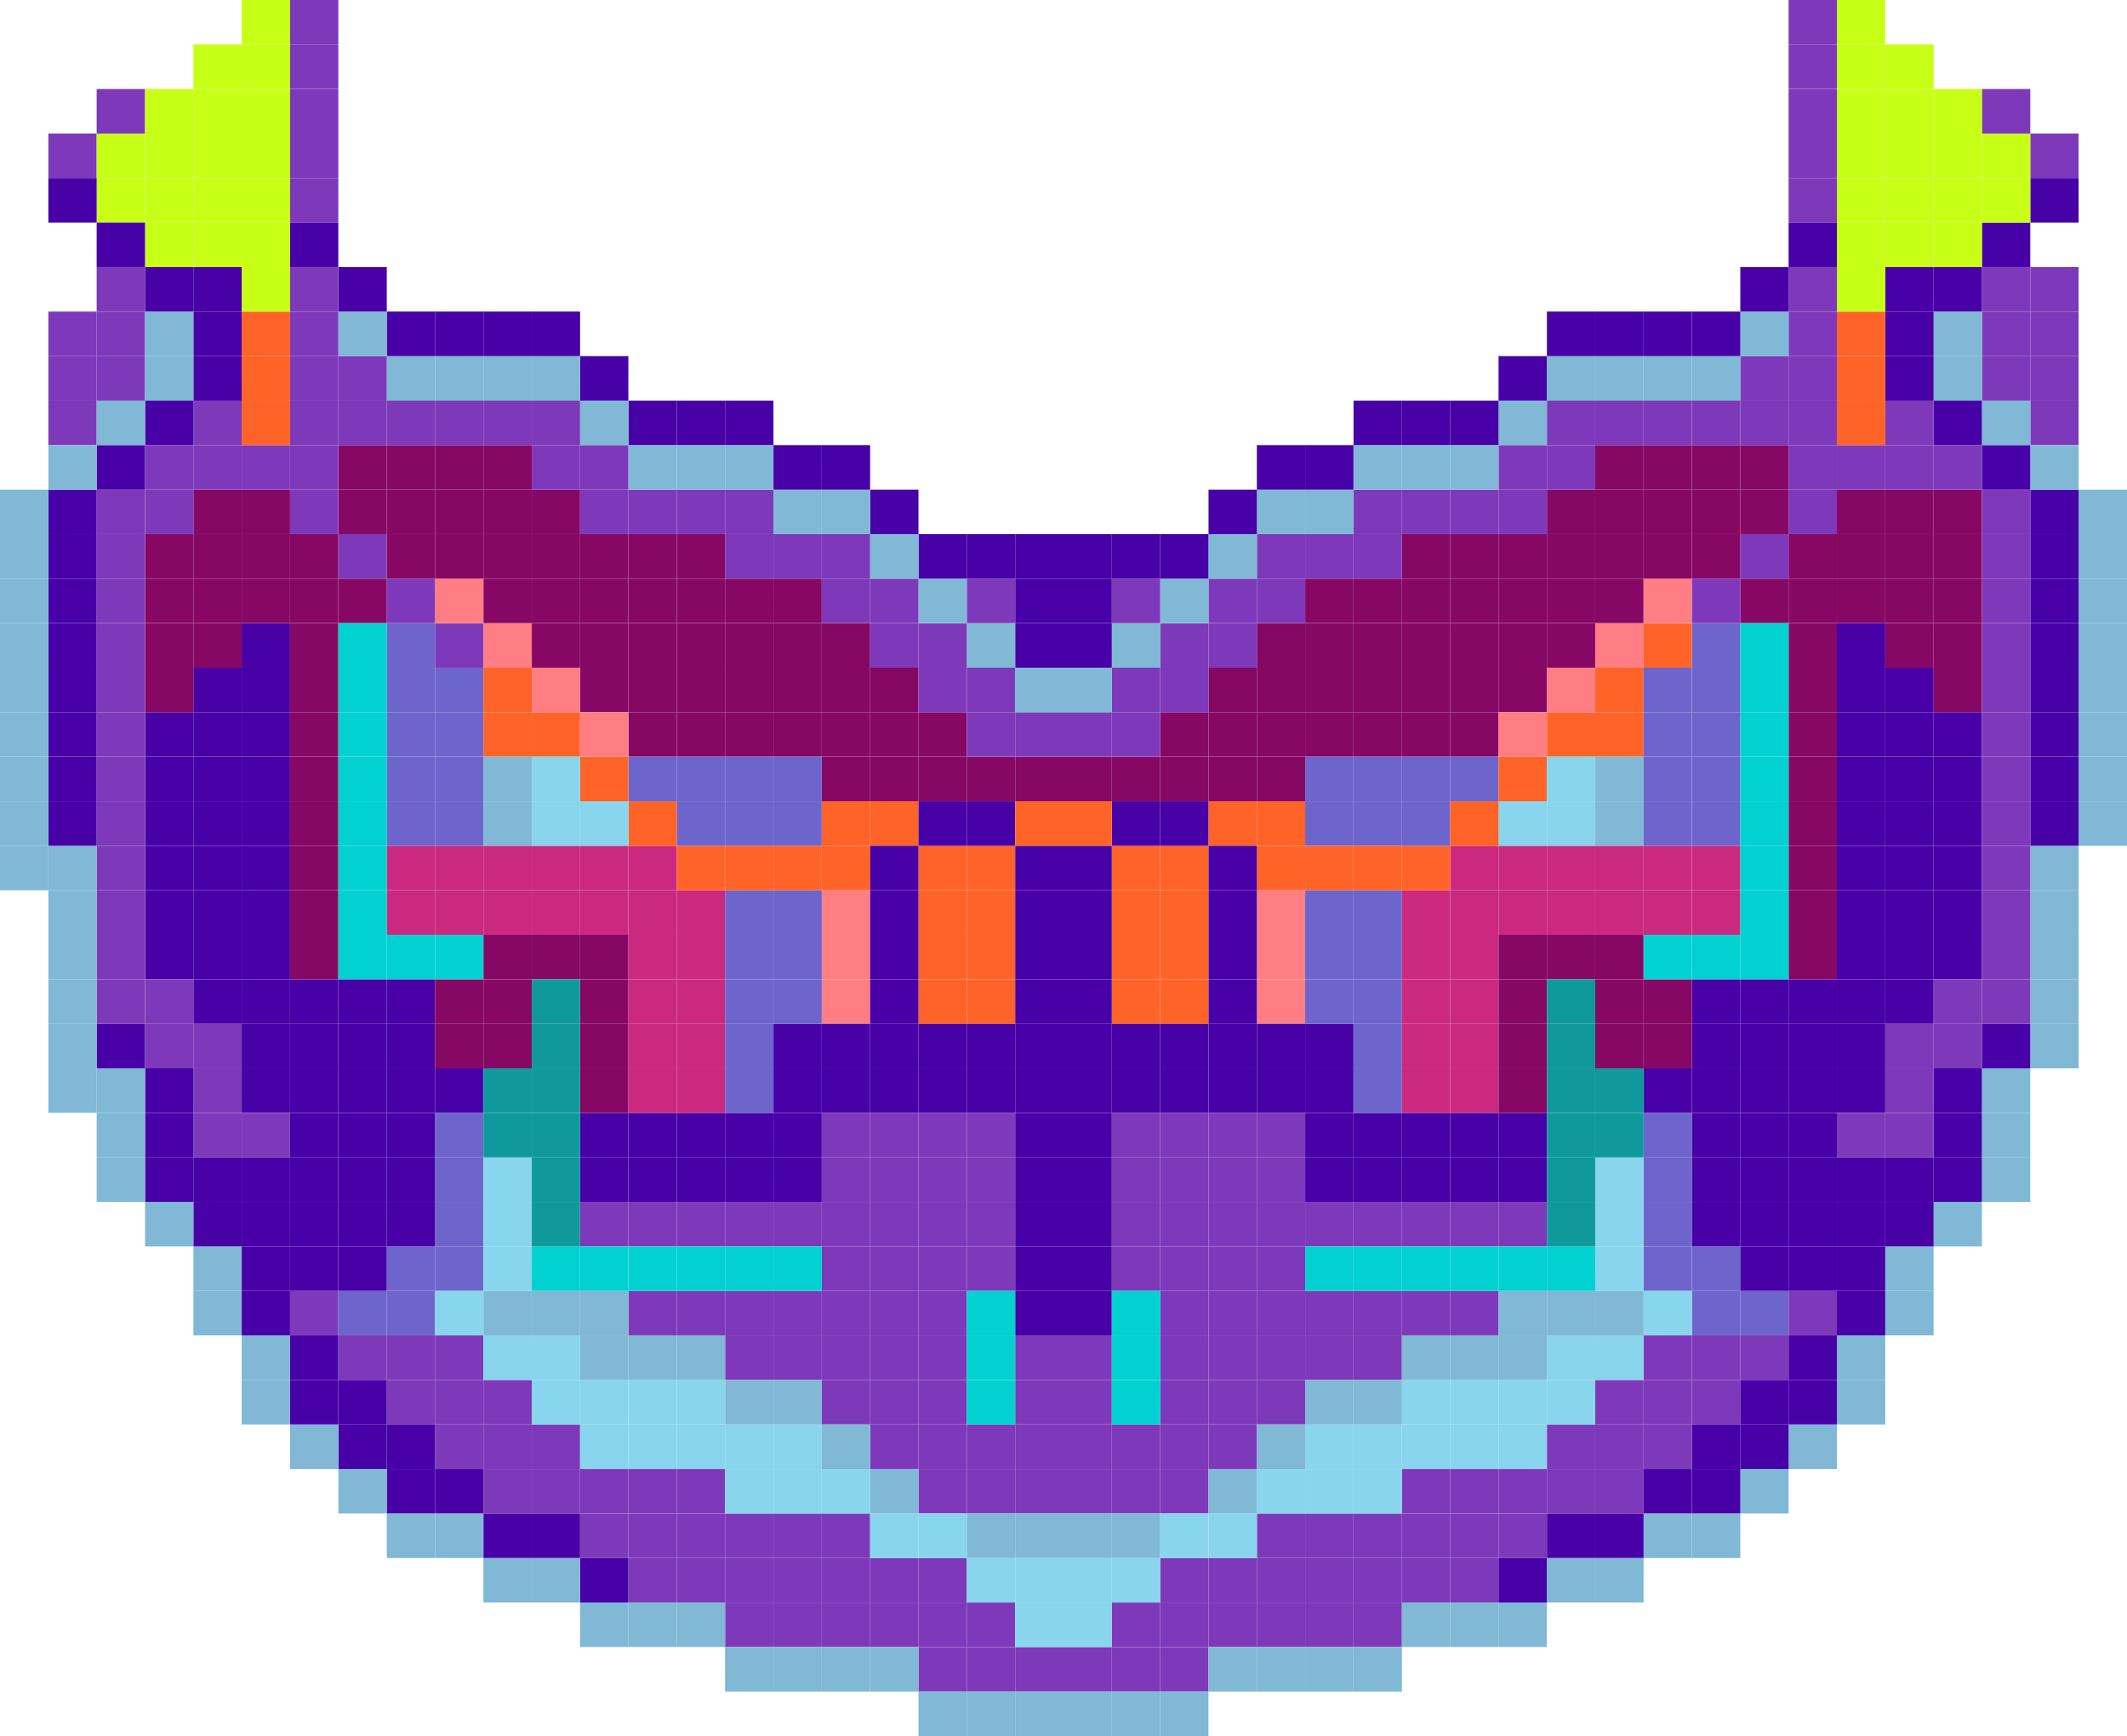 <svg xmlns="http://www.w3.org/2000/svg" viewBox="0 0 323.7 264.28"><defs><style>.cls-1{fill:#7e39ba;}.cls-2{fill:#ff7e83;}.cls-3{fill:#ff6327;}.cls-4{fill:#4701a7;}.cls-5{fill:#860864;}.cls-6{fill:#cb2980;}.cls-7{fill:#6d64cc;}.cls-8{fill:#80b8d6;}.cls-9{fill:#88d5ed;}.cls-10{fill:#c8ff16;}.cls-11{fill:#01d1d0;}.cls-12{fill:#0f999c;}</style></defs><title>bug2</title><g id="Layer_2" data-name="Layer 2"><g id="Layer_1-2" data-name="Layer 1"><rect class="cls-1" x="272.2" y="196.51" width="7.35" height="6.77"/><rect class="cls-1" x="257.49" y="203.29" width="7.36" height="6.78"/><rect class="cls-1" x="250.13" y="203.29" width="7.35" height="6.78"/><rect class="cls-1" x="264.85" y="203.29" width="7.35" height="6.78"/><rect class="cls-1" x="242.77" y="210.07" width="7.36" height="6.77"/><rect class="cls-1" x="257.49" y="210.07" width="7.36" height="6.77"/><rect class="cls-1" x="250.13" y="210.07" width="7.35" height="6.77"/><rect class="cls-1" x="235.42" y="216.84" width="7.35" height="6.78"/><rect class="cls-1" x="242.77" y="216.84" width="7.36" height="6.78"/><rect class="cls-1" x="250.13" y="216.84" width="7.35" height="6.78"/><rect class="cls-1" x="213.35" y="223.62" width="7.35" height="6.77"/><rect class="cls-1" x="242.77" y="223.62" width="7.36" height="6.77"/><rect class="cls-1" x="235.42" y="223.62" width="7.35" height="6.77"/><rect class="cls-1" x="220.7" y="223.62" width="7.36" height="6.77"/><rect class="cls-1" x="228.06" y="223.62" width="7.35" height="6.77"/><rect class="cls-1" x="213.35" y="230.4" width="7.35" height="6.77"/><rect class="cls-1" x="205.99" y="230.4" width="7.36" height="6.77"/><rect class="cls-1" x="198.63" y="230.4" width="7.35" height="6.77"/><rect class="cls-1" x="191.28" y="230.4" width="7.35" height="6.77"/><rect class="cls-1" x="228.06" y="230.4" width="7.35" height="6.77"/><rect class="cls-1" x="220.7" y="230.4" width="7.36" height="6.77"/><rect class="cls-1" x="191.28" y="237.17" width="7.35" height="6.78"/><rect class="cls-1" x="220.7" y="237.17" width="7.36" height="6.78"/><rect class="cls-1" x="205.99" y="237.17" width="7.36" height="6.78"/><rect class="cls-1" x="213.35" y="237.17" width="7.35" height="6.78"/><rect class="cls-1" x="176.56" y="237.17" width="7.35" height="6.78"/><rect class="cls-1" x="198.63" y="237.17" width="7.35" height="6.78"/><rect class="cls-1" x="183.92" y="237.17" width="7.36" height="6.78"/><rect class="cls-1" x="183.92" y="243.95" width="7.36" height="6.77"/><rect class="cls-1" x="176.56" y="243.95" width="7.35" height="6.77"/><rect class="cls-1" x="191.28" y="243.95" width="7.35" height="6.77"/><rect class="cls-1" x="198.63" y="243.95" width="7.35" height="6.77"/><rect class="cls-1" x="205.99" y="243.95" width="7.36" height="6.77"/><rect class="cls-1" x="169.2" y="243.95" width="7.36" height="6.77"/><rect class="cls-1" x="176.56" y="250.73" width="7.35" height="6.77"/><rect class="cls-1" x="169.2" y="250.73" width="7.36" height="6.77"/><rect class="cls-1" x="161.85" y="250.73" width="7.35" height="6.77"/><rect class="cls-1" x="154.5" y="250.73" width="7.35" height="6.77"/><rect class="cls-1" x="147.13" y="250.73" width="7.36" height="6.77"/><rect class="cls-1" x="139.78" y="250.73" width="7.35" height="6.77"/><rect class="cls-1" x="147.13" y="243.95" width="7.36" height="6.77"/><rect class="cls-1" x="139.78" y="243.95" width="7.35" height="6.77"/><rect class="cls-1" x="132.42" y="243.95" width="7.36" height="6.77"/><rect class="cls-1" x="125.07" y="243.95" width="7.35" height="6.77"/><rect class="cls-1" x="117.71" y="243.95" width="7.35" height="6.77"/><rect class="cls-1" x="110.35" y="243.95" width="7.36" height="6.77"/><rect class="cls-1" x="139.78" y="237.17" width="7.35" height="6.78"/><rect class="cls-1" x="132.42" y="237.17" width="7.36" height="6.78"/><rect class="cls-1" x="125.07" y="237.17" width="7.35" height="6.78"/><rect class="cls-1" x="117.71" y="237.17" width="7.35" height="6.78"/><rect class="cls-1" x="110.35" y="237.17" width="7.36" height="6.78"/><rect class="cls-1" x="103" y="237.17" width="7.35" height="6.78"/><rect class="cls-1" x="95.64" y="237.17" width="7.36" height="6.78"/><rect class="cls-1" x="125.07" y="230.4" width="7.35" height="6.77"/><rect class="cls-1" x="117.71" y="230.4" width="7.35" height="6.77"/><rect class="cls-1" x="110.35" y="230.4" width="7.36" height="6.77"/><rect class="cls-1" x="103" y="230.4" width="7.35" height="6.77"/><rect class="cls-1" x="95.64" y="230.4" width="7.36" height="6.77"/><rect class="cls-1" x="88.28" y="230.4" width="7.35" height="6.77"/><rect class="cls-1" x="103" y="223.62" width="7.35" height="6.77"/><rect class="cls-1" x="95.64" y="223.62" width="7.36" height="6.77"/><rect class="cls-1" x="88.28" y="223.62" width="7.35" height="6.77"/><rect class="cls-1" x="80.93" y="223.62" width="7.35" height="6.77"/><rect class="cls-1" x="73.57" y="223.62" width="7.36" height="6.77"/><rect class="cls-1" x="80.93" y="216.84" width="7.35" height="6.78"/><rect class="cls-1" x="73.57" y="216.84" width="7.36" height="6.78"/><rect class="cls-1" x="66.21" y="216.84" width="7.35" height="6.78"/><rect class="cls-1" x="73.57" y="210.07" width="7.36" height="6.77"/><rect class="cls-1" x="66.21" y="210.07" width="7.35" height="6.77"/><rect class="cls-1" x="58.86" y="210.07" width="7.35" height="6.77"/><rect class="cls-1" x="66.21" y="203.29" width="7.35" height="6.78"/><rect class="cls-1" x="58.86" y="203.29" width="7.35" height="6.78"/><rect class="cls-1" x="51.5" y="203.29" width="7.36" height="6.78"/><rect class="cls-1" x="44.14" y="196.51" width="7.35" height="6.77"/><rect class="cls-1" x="176.56" y="223.62" width="7.35" height="6.77"/><rect class="cls-1" x="176.56" y="216.84" width="7.35" height="6.78"/><rect class="cls-1" x="183.92" y="216.84" width="7.36" height="6.78"/><rect class="cls-1" x="169.2" y="223.62" width="7.36" height="6.77"/><rect class="cls-1" x="161.85" y="223.62" width="7.35" height="6.77"/><rect class="cls-1" x="154.5" y="223.62" width="7.35" height="6.77"/><rect class="cls-1" x="147.13" y="223.62" width="7.36" height="6.77"/><rect class="cls-1" x="139.78" y="223.62" width="7.35" height="6.77"/><rect class="cls-1" x="139.78" y="216.84" width="7.35" height="6.78"/><rect class="cls-1" x="132.42" y="216.84" width="7.36" height="6.78"/><rect class="cls-1" x="132.42" y="210.07" width="7.36" height="6.77"/><rect class="cls-1" x="125.07" y="210.07" width="7.35" height="6.77"/><rect class="cls-1" x="183.92" y="210.07" width="7.36" height="6.77"/><rect class="cls-1" x="176.56" y="210.07" width="7.35" height="6.77"/><rect class="cls-1" x="191.28" y="210.07" width="7.35" height="6.77"/><rect class="cls-1" x="169.2" y="216.84" width="7.36" height="6.78"/><rect class="cls-1" x="161.85" y="216.84" width="7.35" height="6.78"/><rect class="cls-1" x="154.5" y="216.84" width="7.35" height="6.78"/><rect class="cls-1" x="147.13" y="216.84" width="7.36" height="6.78"/><rect class="cls-1" x="139.78" y="210.07" width="7.35" height="6.77"/><rect class="cls-1" x="198.63" y="203.29" width="7.35" height="6.78"/><rect class="cls-1" x="205.99" y="203.29" width="7.36" height="6.78"/><rect class="cls-1" x="191.28" y="203.29" width="7.35" height="6.78"/><rect class="cls-1" x="176.56" y="203.29" width="7.35" height="6.78"/><rect class="cls-1" x="183.92" y="203.29" width="7.36" height="6.78"/><rect class="cls-1" x="139.78" y="203.29" width="7.35" height="6.78"/><rect class="cls-1" x="132.42" y="203.29" width="7.36" height="6.78"/><rect class="cls-1" x="125.07" y="203.29" width="7.35" height="6.78"/><rect class="cls-1" x="117.71" y="203.29" width="7.35" height="6.78"/><rect class="cls-1" x="110.35" y="203.29" width="7.36" height="6.78"/><rect class="cls-1" x="191.28" y="196.51" width="7.35" height="6.77"/><rect class="cls-1" x="183.92" y="196.51" width="7.36" height="6.77"/><rect class="cls-1" x="205.99" y="196.51" width="7.36" height="6.77"/><rect class="cls-1" x="191.28" y="189.74" width="7.35" height="6.77"/><rect class="cls-1" x="176.56" y="196.51" width="7.35" height="6.77"/><rect class="cls-1" x="220.7" y="196.51" width="7.36" height="6.77"/><rect class="cls-1" x="183.92" y="189.74" width="7.36" height="6.77"/><rect class="cls-1" x="198.63" y="196.51" width="7.35" height="6.77"/><rect class="cls-1" x="213.35" y="196.51" width="7.35" height="6.77"/><rect class="cls-1" x="176.56" y="189.74" width="7.35" height="6.77"/><rect class="cls-1" x="169.2" y="189.74" width="7.36" height="6.77"/><rect class="cls-1" x="147.13" y="189.74" width="7.36" height="6.77"/><rect class="cls-1" x="139.78" y="196.51" width="7.35" height="6.77"/><rect class="cls-1" x="139.78" y="189.74" width="7.35" height="6.77"/><rect class="cls-1" x="132.42" y="196.51" width="7.36" height="6.77"/><rect class="cls-1" x="132.42" y="189.74" width="7.36" height="6.77"/><rect class="cls-1" x="125.07" y="196.51" width="7.35" height="6.77"/><rect class="cls-1" x="125.07" y="189.74" width="7.35" height="6.77"/><rect class="cls-1" x="117.71" y="196.51" width="7.35" height="6.77"/><rect class="cls-1" x="110.35" y="196.51" width="7.36" height="6.77"/><rect class="cls-1" x="103" y="196.51" width="7.35" height="6.77"/><rect class="cls-1" x="95.64" y="196.51" width="7.36" height="6.77"/><rect class="cls-1" x="191.28" y="176.19" width="7.35" height="6.77"/><rect class="cls-1" x="176.56" y="182.96" width="7.35" height="6.78"/><rect class="cls-1" x="191.28" y="169.41" width="7.35" height="6.78"/><rect class="cls-1" x="183.92" y="176.19" width="7.36" height="6.77"/><rect class="cls-1" x="213.35" y="182.96" width="7.35" height="6.78"/><rect class="cls-1" x="198.63" y="182.96" width="7.35" height="6.78"/><rect class="cls-1" x="220.7" y="182.96" width="7.36" height="6.78"/><rect class="cls-1" x="176.56" y="169.41" width="7.35" height="6.78"/><rect class="cls-1" x="183.92" y="182.96" width="7.36" height="6.78"/><rect class="cls-1" x="176.56" y="176.19" width="7.35" height="6.77"/><rect class="cls-1" x="183.92" y="169.41" width="7.36" height="6.78"/><rect class="cls-1" x="191.28" y="182.96" width="7.35" height="6.78"/><rect class="cls-1" x="228.06" y="182.96" width="7.35" height="6.78"/><rect class="cls-1" x="205.99" y="182.96" width="7.36" height="6.78"/><rect class="cls-1" x="169.2" y="182.96" width="7.36" height="6.78"/><rect class="cls-1" x="169.2" y="176.19" width="7.36" height="6.77"/><rect class="cls-1" x="169.2" y="169.41" width="7.36" height="6.78"/><rect class="cls-1" x="147.13" y="182.96" width="7.36" height="6.78"/><rect class="cls-1" x="147.13" y="176.19" width="7.36" height="6.77"/><rect class="cls-1" x="147.13" y="169.41" width="7.36" height="6.78"/><rect class="cls-1" x="139.78" y="182.96" width="7.35" height="6.78"/><rect class="cls-1" x="139.78" y="176.19" width="7.35" height="6.77"/><rect class="cls-1" x="139.78" y="169.41" width="7.35" height="6.78"/><rect class="cls-1" x="132.42" y="182.96" width="7.36" height="6.78"/><rect class="cls-1" x="132.42" y="176.19" width="7.36" height="6.77"/><rect class="cls-1" x="132.42" y="169.41" width="7.36" height="6.78"/><rect class="cls-1" x="125.07" y="182.96" width="7.35" height="6.78"/><rect class="cls-1" x="125.07" y="176.19" width="7.35" height="6.77"/><rect class="cls-1" x="125.07" y="169.41" width="7.35" height="6.78"/><rect class="cls-1" x="117.71" y="182.96" width="7.35" height="6.78"/><rect class="cls-1" x="110.35" y="182.96" width="7.36" height="6.78"/><rect class="cls-1" x="103" y="182.96" width="7.35" height="6.78"/><rect class="cls-1" x="95.64" y="182.96" width="7.36" height="6.78"/><rect class="cls-1" x="88.28" y="182.96" width="7.35" height="6.78"/><rect class="cls-2" x="191.28" y="149.08" width="7.35" height="6.78"/><rect class="cls-2" x="125.07" y="149.08" width="7.35" height="6.78"/><rect class="cls-2" x="125.07" y="142.3" width="7.35" height="6.77"/><rect class="cls-2" x="125.07" y="135.52" width="7.35" height="6.78"/><rect class="cls-2" x="191.28" y="142.3" width="7.35" height="6.77"/><rect class="cls-2" x="191.28" y="135.52" width="7.35" height="6.78"/><rect class="cls-3" x="176.56" y="135.52" width="7.35" height="6.78"/><rect class="cls-3" x="176.56" y="149.08" width="7.35" height="6.78"/><rect class="cls-3" x="176.56" y="142.3" width="7.35" height="6.77"/><rect class="cls-3" x="169.2" y="149.08" width="7.36" height="6.78"/><rect class="cls-3" x="169.2" y="142.3" width="7.36" height="6.77"/><rect class="cls-3" x="169.2" y="135.52" width="7.36" height="6.78"/><rect class="cls-3" x="147.13" y="149.08" width="7.36" height="6.78"/><rect class="cls-3" x="147.13" y="142.3" width="7.36" height="6.77"/><rect class="cls-3" x="147.13" y="135.52" width="7.36" height="6.78"/><rect class="cls-3" x="139.78" y="149.08" width="7.35" height="6.78"/><rect class="cls-3" x="139.78" y="142.3" width="7.35" height="6.77"/><rect class="cls-3" x="139.78" y="135.52" width="7.35" height="6.78"/><rect class="cls-3" x="176.56" y="128.75" width="7.35" height="6.77"/><rect class="cls-3" x="169.2" y="128.75" width="7.36" height="6.77"/><rect class="cls-3" x="147.13" y="128.75" width="7.36" height="6.77"/><rect class="cls-3" x="139.78" y="128.75" width="7.35" height="6.77"/><rect class="cls-3" x="132.42" y="121.98" width="7.36" height="6.77"/><rect class="cls-3" x="125.07" y="128.75" width="7.35" height="6.77"/><rect class="cls-3" x="125.07" y="121.98" width="7.35" height="6.77"/><rect class="cls-3" x="191.28" y="121.98" width="7.35" height="6.77"/><rect class="cls-3" x="183.92" y="121.98" width="7.36" height="6.77"/><rect class="cls-3" x="191.28" y="128.75" width="7.35" height="6.77"/><rect class="cls-4" x="132.42" y="128.75" width="7.36" height="6.77"/><rect class="cls-4" x="183.92" y="128.75" width="7.36" height="6.77"/><rect class="cls-4" x="183.92" y="142.3" width="7.36" height="6.77"/><rect class="cls-4" x="183.92" y="135.52" width="7.36" height="6.78"/><rect class="cls-4" x="183.92" y="149.08" width="7.36" height="6.78"/><rect class="cls-4" x="132.42" y="149.08" width="7.36" height="6.78"/><rect class="cls-4" x="132.42" y="142.3" width="7.36" height="6.77"/><rect class="cls-4" x="132.42" y="135.52" width="7.36" height="6.78"/><rect class="cls-4" x="176.56" y="121.98" width="7.35" height="6.77"/><rect class="cls-4" x="169.2" y="121.98" width="7.36" height="6.77"/><rect class="cls-4" x="147.13" y="121.98" width="7.36" height="6.77"/><rect class="cls-4" x="139.78" y="121.98" width="7.35" height="6.77"/><rect class="cls-5" x="183.92" y="115.2" width="7.36" height="6.78"/><rect class="cls-5" x="191.28" y="115.2" width="7.35" height="6.78"/><rect class="cls-5" x="132.42" y="115.2" width="7.36" height="6.78"/><rect class="cls-5" x="125.07" y="115.2" width="7.35" height="6.78"/><rect class="cls-5" x="235.42" y="94.87" width="7.35" height="6.77"/><rect class="cls-5" x="228.06" y="94.87" width="7.35" height="6.77"/><rect class="cls-5" x="213.35" y="94.87" width="7.35" height="6.77"/><rect class="cls-5" x="205.99" y="94.87" width="7.36" height="6.77"/><rect class="cls-5" x="220.7" y="94.87" width="7.36" height="6.77"/><rect class="cls-5" x="205.99" y="101.64" width="7.36" height="6.78"/><rect class="cls-5" x="220.7" y="101.64" width="7.36" height="6.78"/><rect class="cls-5" x="228.06" y="101.64" width="7.35" height="6.78"/><rect class="cls-5" x="213.35" y="101.64" width="7.35" height="6.78"/><rect class="cls-5" x="198.63" y="101.64" width="7.35" height="6.78"/><rect class="cls-5" x="191.28" y="108.42" width="7.35" height="6.77"/><rect class="cls-5" x="213.35" y="108.42" width="7.35" height="6.77"/><rect class="cls-5" x="198.63" y="108.42" width="7.35" height="6.77"/><rect class="cls-5" x="220.7" y="108.42" width="7.36" height="6.77"/><rect class="cls-5" x="205.99" y="108.42" width="7.36" height="6.77"/><rect class="cls-5" x="125.07" y="108.42" width="7.35" height="6.77"/><rect class="cls-5" x="117.71" y="108.42" width="7.35" height="6.77"/><rect class="cls-5" x="110.35" y="108.42" width="7.36" height="6.77"/><rect class="cls-5" x="103" y="108.42" width="7.35" height="6.77"/><rect class="cls-5" x="95.64" y="108.42" width="7.36" height="6.77"/><rect class="cls-5" x="117.71" y="101.64" width="7.35" height="6.78"/><rect class="cls-5" x="110.35" y="101.64" width="7.36" height="6.78"/><rect class="cls-5" x="103" y="101.64" width="7.35" height="6.78"/><rect class="cls-5" x="95.64" y="101.64" width="7.36" height="6.78"/><rect class="cls-5" x="88.28" y="101.64" width="7.35" height="6.78"/><rect class="cls-5" x="110.35" y="94.87" width="7.36" height="6.77"/><rect class="cls-5" x="103" y="94.87" width="7.35" height="6.77"/><rect class="cls-5" x="95.64" y="94.87" width="7.36" height="6.77"/><rect class="cls-5" x="88.28" y="94.87" width="7.35" height="6.77"/><rect class="cls-5" x="80.93" y="94.87" width="7.35" height="6.77"/><rect class="cls-1" x="308.99" y="60.98" width="7.35" height="6.77"/><rect class="cls-1" x="308.99" y="54.21" width="7.35" height="6.77"/><rect class="cls-1" x="308.99" y="40.66" width="7.35" height="6.77"/><rect class="cls-1" x="308.99" y="47.43" width="7.35" height="6.78"/><rect class="cls-1" x="301.62" y="54.21" width="7.36" height="6.77"/><rect class="cls-1" x="301.62" y="47.43" width="7.36" height="6.78"/><rect class="cls-1" x="301.62" y="40.66" width="7.36" height="6.77"/><rect class="cls-1" x="14.71" y="54.21" width="7.36" height="6.77"/><rect class="cls-1" x="14.71" y="47.43" width="7.36" height="6.78"/><rect class="cls-1" x="14.71" y="40.66" width="7.36" height="6.77"/><rect class="cls-1" x="7.36" y="60.98" width="7.35" height="6.77"/><rect class="cls-1" x="7.36" y="54.21" width="7.35" height="6.77"/><rect class="cls-1" x="7.36" y="47.43" width="7.35" height="6.78"/><rect class="cls-1" x="14.71" y="13.55" width="7.36" height="6.78"/><rect class="cls-1" x="301.62" y="13.55" width="7.36" height="6.78"/><rect class="cls-1" x="272.2" y="13.55" width="7.35" height="6.78"/><rect class="cls-1" x="272.2" y="20.33" width="7.35" height="6.77"/><rect class="cls-1" x="272.2" y="27.1" width="7.35" height="6.78"/><rect class="cls-1" x="272.2" width="7.35" height="6.77"/><rect class="cls-1" x="272.2" y="6.77" width="7.35" height="6.77"/><rect class="cls-1" x="44.14" y="27.1" width="7.35" height="6.78"/><rect class="cls-1" x="44.14" y="20.33" width="7.35" height="6.77"/><rect class="cls-1" x="44.14" width="7.35" height="6.77"/><rect class="cls-1" x="44.14" y="13.55" width="7.35" height="6.78"/><rect class="cls-1" x="44.14" y="6.77" width="7.35" height="6.77"/><rect class="cls-1" x="161.85" y="210.07" width="7.35" height="6.77"/><rect class="cls-1" x="161.85" y="203.29" width="7.35" height="6.78"/><rect class="cls-1" x="154.5" y="210.07" width="7.35" height="6.77"/><rect class="cls-1" x="154.5" y="203.29" width="7.35" height="6.78"/><rect class="cls-4" x="154.5" y="189.74" width="7.35" height="6.77"/><rect class="cls-4" x="154.5" y="196.51" width="7.35" height="6.77"/><rect class="cls-4" x="161.85" y="196.51" width="7.35" height="6.77"/><rect class="cls-4" x="161.85" y="189.74" width="7.35" height="6.77"/><rect class="cls-4" x="161.85" y="182.96" width="7.35" height="6.78"/><rect class="cls-4" x="161.85" y="176.19" width="7.35" height="6.77"/><rect class="cls-4" x="161.85" y="169.41" width="7.35" height="6.78"/><rect class="cls-4" x="154.5" y="169.41" width="7.35" height="6.78"/><rect class="cls-4" x="154.5" y="176.19" width="7.35" height="6.77"/><rect class="cls-4" x="154.5" y="182.96" width="7.35" height="6.78"/><rect class="cls-4" x="161.85" y="149.08" width="7.35" height="6.78"/><rect class="cls-4" x="161.85" y="142.3" width="7.35" height="6.77"/><rect class="cls-4" x="161.85" y="135.52" width="7.35" height="6.78"/><rect class="cls-4" x="161.85" y="128.75" width="7.35" height="6.77"/><rect class="cls-3" x="161.85" y="121.98" width="7.35" height="6.77"/><rect class="cls-4" x="154.5" y="128.75" width="7.35" height="6.77"/><rect class="cls-4" x="154.5" y="149.08" width="7.35" height="6.78"/><rect class="cls-4" x="154.5" y="142.3" width="7.35" height="6.77"/><rect class="cls-3" x="154.5" y="121.98" width="7.35" height="6.77"/><rect class="cls-4" x="154.5" y="135.52" width="7.35" height="6.78"/><rect class="cls-4" x="205.99" y="176.19" width="7.36" height="6.77"/><rect class="cls-4" x="198.63" y="176.19" width="7.35" height="6.77"/><rect class="cls-4" x="228.06" y="176.19" width="7.35" height="6.77"/><rect class="cls-4" x="213.35" y="176.19" width="7.35" height="6.77"/><rect class="cls-4" x="220.7" y="176.19" width="7.36" height="6.77"/><rect class="cls-4" x="176.56" y="162.63" width="7.35" height="6.77"/><rect class="cls-4" x="183.92" y="162.63" width="7.36" height="6.77"/><rect class="cls-4" x="191.28" y="162.63" width="7.35" height="6.77"/><rect class="cls-4" x="169.2" y="162.63" width="7.36" height="6.77"/><rect class="cls-4" x="161.85" y="162.63" width="7.35" height="6.77"/><rect class="cls-4" x="154.5" y="162.63" width="7.35" height="6.77"/><rect class="cls-4" x="147.13" y="162.63" width="7.36" height="6.77"/><rect class="cls-4" x="139.78" y="162.63" width="7.35" height="6.77"/><rect class="cls-4" x="132.42" y="162.63" width="7.36" height="6.77"/><rect class="cls-4" x="125.07" y="162.63" width="7.35" height="6.77"/><rect class="cls-4" x="117.71" y="176.19" width="7.35" height="6.77"/><rect class="cls-4" x="110.35" y="176.19" width="7.36" height="6.77"/><rect class="cls-4" x="103" y="176.19" width="7.35" height="6.77"/><rect class="cls-4" x="95.64" y="176.19" width="7.36" height="6.77"/><rect class="cls-4" x="88.28" y="176.19" width="7.35" height="6.77"/><rect class="cls-4" x="213.35" y="169.41" width="7.35" height="6.78"/><rect class="cls-4" x="198.63" y="155.86" width="7.35" height="6.77"/><rect class="cls-4" x="228.06" y="169.41" width="7.35" height="6.78"/><rect class="cls-4" x="220.7" y="169.41" width="7.36" height="6.78"/><rect class="cls-4" x="198.63" y="169.41" width="7.35" height="6.78"/><rect class="cls-4" x="183.92" y="155.86" width="7.36" height="6.77"/><rect class="cls-4" x="191.28" y="155.86" width="7.35" height="6.77"/><rect class="cls-4" x="198.63" y="162.63" width="7.35" height="6.77"/><rect class="cls-4" x="176.56" y="155.86" width="7.35" height="6.77"/><rect class="cls-4" x="205.99" y="169.41" width="7.36" height="6.78"/><rect class="cls-4" x="169.2" y="155.86" width="7.36" height="6.77"/><rect class="cls-4" x="161.85" y="155.86" width="7.35" height="6.77"/><rect class="cls-4" x="154.5" y="155.86" width="7.35" height="6.77"/><rect class="cls-4" x="147.13" y="155.86" width="7.36" height="6.77"/><rect class="cls-4" x="139.78" y="155.86" width="7.35" height="6.77"/><rect class="cls-4" x="132.42" y="155.86" width="7.36" height="6.77"/><rect class="cls-4" x="125.07" y="155.86" width="7.35" height="6.77"/><rect class="cls-4" x="117.71" y="169.41" width="7.35" height="6.78"/><rect class="cls-4" x="117.71" y="162.63" width="7.35" height="6.77"/><rect class="cls-4" x="117.71" y="155.86" width="7.35" height="6.77"/><rect class="cls-4" x="110.35" y="169.41" width="7.36" height="6.78"/><rect class="cls-4" x="103" y="169.41" width="7.35" height="6.78"/><rect class="cls-4" x="95.64" y="169.41" width="7.36" height="6.78"/><rect class="cls-4" x="88.28" y="169.41" width="7.35" height="6.78"/><rect class="cls-6" x="220.7" y="142.3" width="7.36" height="6.77"/><rect class="cls-6" x="220.7" y="149.08" width="7.36" height="6.78"/><rect class="cls-6" x="213.35" y="155.86" width="7.35" height="6.77"/><rect class="cls-6" x="213.35" y="142.3" width="7.35" height="6.77"/><rect class="cls-6" x="213.35" y="162.63" width="7.35" height="6.77"/><rect class="cls-6" x="213.35" y="149.08" width="7.35" height="6.78"/><rect class="cls-6" x="220.7" y="162.63" width="7.36" height="6.77"/><rect class="cls-6" x="220.7" y="155.86" width="7.36" height="6.77"/><rect class="cls-6" x="257.49" y="128.75" width="7.36" height="6.77"/><rect class="cls-6" x="228.06" y="135.52" width="7.35" height="6.78"/><rect class="cls-6" x="250.13" y="135.52" width="7.35" height="6.78"/><rect class="cls-6" x="242.77" y="128.75" width="7.36" height="6.77"/><rect class="cls-6" x="228.06" y="128.75" width="7.35" height="6.77"/><rect class="cls-6" x="220.7" y="135.52" width="7.36" height="6.78"/><rect class="cls-6" x="235.42" y="135.52" width="7.35" height="6.78"/><rect class="cls-6" x="213.35" y="135.52" width="7.35" height="6.78"/><rect class="cls-6" x="235.42" y="128.75" width="7.35" height="6.77"/><rect class="cls-6" x="242.77" y="135.52" width="7.36" height="6.78"/><rect class="cls-6" x="257.49" y="135.52" width="7.36" height="6.78"/><rect class="cls-6" x="220.7" y="128.75" width="7.36" height="6.77"/><rect class="cls-6" x="250.13" y="128.75" width="7.35" height="6.77"/><rect class="cls-6" x="103" y="162.63" width="7.35" height="6.77"/><rect class="cls-6" x="103" y="155.86" width="7.35" height="6.77"/><rect class="cls-6" x="103" y="149.08" width="7.35" height="6.78"/><rect class="cls-6" x="103" y="142.3" width="7.35" height="6.77"/><rect class="cls-6" x="95.64" y="162.63" width="7.36" height="6.77"/><rect class="cls-6" x="95.64" y="155.86" width="7.36" height="6.77"/><rect class="cls-6" x="95.64" y="149.08" width="7.36" height="6.78"/><rect class="cls-6" x="95.64" y="142.3" width="7.36" height="6.77"/><rect class="cls-6" x="103" y="135.52" width="7.35" height="6.78"/><rect class="cls-6" x="95.64" y="128.75" width="7.36" height="6.77"/><rect class="cls-6" x="95.64" y="135.52" width="7.36" height="6.78"/><rect class="cls-6" x="88.28" y="135.52" width="7.35" height="6.78"/><rect class="cls-6" x="80.93" y="135.52" width="7.35" height="6.78"/><rect class="cls-6" x="73.57" y="135.52" width="7.36" height="6.78"/><rect class="cls-6" x="66.21" y="135.52" width="7.35" height="6.78"/><rect class="cls-6" x="58.86" y="135.52" width="7.35" height="6.78"/><rect class="cls-6" x="88.28" y="128.75" width="7.35" height="6.77"/><rect class="cls-6" x="80.93" y="128.75" width="7.35" height="6.77"/><rect class="cls-6" x="73.57" y="128.75" width="7.36" height="6.77"/><rect class="cls-6" x="66.21" y="128.75" width="7.35" height="6.77"/><rect class="cls-6" x="58.86" y="128.75" width="7.35" height="6.77"/><rect class="cls-3" x="213.35" y="128.75" width="7.35" height="6.77"/><rect class="cls-3" x="103" y="128.75" width="7.35" height="6.77"/><rect class="cls-3" x="80.93" y="108.42" width="7.35" height="6.77"/><rect class="cls-3" x="73.57" y="108.42" width="7.36" height="6.77"/><rect class="cls-3" x="73.57" y="101.64" width="7.36" height="6.78"/><rect class="cls-3" x="242.77" y="101.64" width="7.36" height="6.78"/><rect class="cls-3" x="242.77" y="108.42" width="7.36" height="6.77"/><rect class="cls-3" x="235.42" y="108.42" width="7.35" height="6.77"/><rect class="cls-2" x="228.06" y="108.42" width="7.35" height="6.77"/><rect class="cls-2" x="235.42" y="101.64" width="7.35" height="6.78"/><rect class="cls-2" x="242.77" y="94.87" width="7.36" height="6.77"/><rect class="cls-2" x="88.28" y="108.42" width="7.35" height="6.77"/><rect class="cls-2" x="80.93" y="101.64" width="7.35" height="6.78"/><rect class="cls-2" x="73.57" y="94.87" width="7.36" height="6.77"/><rect class="cls-7" x="220.7" y="115.2" width="7.36" height="6.78"/><rect class="cls-3" x="228.06" y="115.2" width="7.35" height="6.78"/><rect class="cls-7" x="198.63" y="115.2" width="7.35" height="6.78"/><rect class="cls-7" x="198.63" y="149.08" width="7.35" height="6.78"/><rect class="cls-7" x="250.13" y="108.42" width="7.35" height="6.77"/><rect class="cls-8" x="242.77" y="115.2" width="7.36" height="6.78"/><rect class="cls-7" x="250.13" y="115.2" width="7.35" height="6.78"/><rect class="cls-7" x="198.63" y="121.98" width="7.35" height="6.77"/><rect class="cls-7" x="250.13" y="101.64" width="7.35" height="6.78"/><rect class="cls-7" x="198.63" y="135.52" width="7.35" height="6.78"/><rect class="cls-7" x="198.63" y="142.3" width="7.35" height="6.77"/><rect class="cls-7" x="213.35" y="115.2" width="7.35" height="6.78"/><rect class="cls-3" x="250.13" y="94.87" width="7.35" height="6.77"/><rect class="cls-9" x="235.42" y="115.2" width="7.35" height="6.78"/><rect class="cls-7" x="205.99" y="115.2" width="7.36" height="6.78"/><rect class="cls-3" x="198.63" y="128.75" width="7.35" height="6.77"/><rect class="cls-7" x="117.71" y="149.08" width="7.35" height="6.78"/><rect class="cls-7" x="117.71" y="142.3" width="7.35" height="6.77"/><rect class="cls-7" x="117.71" y="135.52" width="7.35" height="6.78"/><rect class="cls-3" x="117.71" y="128.75" width="7.35" height="6.77"/><rect class="cls-7" x="117.71" y="121.98" width="7.35" height="6.77"/><rect class="cls-7" x="117.71" y="115.2" width="7.35" height="6.78"/><rect class="cls-7" x="110.35" y="115.2" width="7.36" height="6.78"/><rect class="cls-7" x="103" y="115.2" width="7.35" height="6.78"/><rect class="cls-7" x="95.64" y="115.2" width="7.36" height="6.78"/><rect class="cls-3" x="88.28" y="115.2" width="7.35" height="6.78"/><rect class="cls-9" x="80.93" y="115.2" width="7.35" height="6.78"/><rect class="cls-8" x="73.57" y="115.2" width="7.36" height="6.78"/><rect class="cls-7" x="66.21" y="115.2" width="7.35" height="6.78"/><rect class="cls-7" x="66.21" y="108.42" width="7.35" height="6.77"/><rect class="cls-7" x="66.21" y="101.64" width="7.35" height="6.78"/><rect class="cls-1" x="66.21" y="94.87" width="7.35" height="6.77"/><rect class="cls-7" x="110.35" y="142.3" width="7.36" height="6.77"/><rect class="cls-7" x="110.35" y="149.08" width="7.36" height="6.78"/><rect class="cls-7" x="110.35" y="155.86" width="7.36" height="6.77"/><rect class="cls-7" x="110.35" y="162.63" width="7.36" height="6.77"/><rect class="cls-7" x="110.35" y="135.52" width="7.36" height="6.78"/><rect class="cls-3" x="110.35" y="128.75" width="7.36" height="6.77"/><rect class="cls-7" x="110.35" y="121.98" width="7.36" height="6.77"/><rect class="cls-7" x="103" y="121.98" width="7.35" height="6.77"/><rect class="cls-3" x="95.64" y="121.98" width="7.36" height="6.77"/><rect class="cls-9" x="88.28" y="121.98" width="7.35" height="6.77"/><rect class="cls-9" x="80.93" y="121.98" width="7.35" height="6.77"/><rect class="cls-8" x="73.57" y="121.98" width="7.36" height="6.77"/><rect class="cls-7" x="66.21" y="121.98" width="7.35" height="6.77"/><rect class="cls-7" x="58.86" y="121.98" width="7.35" height="6.77"/><rect class="cls-7" x="58.86" y="115.2" width="7.35" height="6.78"/><rect class="cls-7" x="58.86" y="108.42" width="7.35" height="6.77"/><rect class="cls-7" x="58.86" y="101.64" width="7.35" height="6.78"/><rect class="cls-7" x="58.86" y="94.87" width="7.35" height="6.77"/><rect class="cls-9" x="228.06" y="121.98" width="7.35" height="6.77"/><rect class="cls-8" x="242.77" y="121.98" width="7.36" height="6.77"/><rect class="cls-7" x="205.99" y="121.98" width="7.36" height="6.77"/><rect class="cls-7" x="205.99" y="162.63" width="7.36" height="6.77"/><rect class="cls-7" x="205.99" y="142.3" width="7.36" height="6.77"/><rect class="cls-7" x="213.35" y="121.98" width="7.35" height="6.77"/><rect class="cls-7" x="257.49" y="121.98" width="7.36" height="6.77"/><rect class="cls-3" x="220.7" y="121.98" width="7.36" height="6.77"/><rect class="cls-7" x="205.99" y="135.52" width="7.36" height="6.78"/><rect class="cls-7" x="257.49" y="101.64" width="7.36" height="6.78"/><rect class="cls-7" x="257.49" y="94.87" width="7.36" height="6.77"/><rect class="cls-7" x="257.49" y="108.42" width="7.36" height="6.77"/><rect class="cls-7" x="205.99" y="149.08" width="7.36" height="6.78"/><rect class="cls-7" x="250.13" y="121.98" width="7.35" height="6.77"/><rect class="cls-3" x="205.99" y="128.75" width="7.36" height="6.77"/><rect class="cls-7" x="205.99" y="155.86" width="7.36" height="6.77"/><rect class="cls-9" x="235.42" y="121.98" width="7.35" height="6.77"/><rect class="cls-7" x="257.49" y="115.2" width="7.36" height="6.78"/><rect class="cls-7" x="250.13" y="176.19" width="7.35" height="6.77"/><rect class="cls-7" x="250.13" y="169.41" width="7.35" height="6.78"/><rect class="cls-7" x="250.13" y="189.74" width="7.35" height="6.77"/><rect class="cls-7" x="264.85" y="196.51" width="7.35" height="6.77"/><rect class="cls-7" x="257.49" y="189.74" width="7.36" height="6.77"/><rect class="cls-7" x="257.49" y="196.51" width="7.36" height="6.77"/><rect class="cls-7" x="250.13" y="182.96" width="7.35" height="6.78"/><rect class="cls-7" x="66.21" y="189.74" width="7.35" height="6.77"/><rect class="cls-7" x="66.21" y="182.96" width="7.35" height="6.78"/><rect class="cls-7" x="66.21" y="176.19" width="7.35" height="6.77"/><rect class="cls-7" x="66.21" y="169.41" width="7.35" height="6.78"/><rect class="cls-7" x="58.86" y="196.51" width="7.35" height="6.77"/><rect class="cls-7" x="58.86" y="189.74" width="7.35" height="6.77"/><rect class="cls-7" x="51.5" y="196.51" width="7.36" height="6.77"/><rect class="cls-4" x="272.2" y="169.41" width="7.35" height="6.78"/><rect class="cls-4" x="264.85" y="169.41" width="7.35" height="6.78"/><rect class="cls-4" x="272.2" y="176.19" width="7.35" height="6.77"/><rect class="cls-4" x="272.2" y="189.74" width="7.35" height="6.77"/><rect class="cls-4" x="272.2" y="182.96" width="7.35" height="6.78"/><rect class="cls-4" x="264.85" y="176.19" width="7.35" height="6.77"/><rect class="cls-4" x="264.85" y="182.96" width="7.35" height="6.78"/><rect class="cls-4" x="264.85" y="189.74" width="7.35" height="6.77"/><rect class="cls-4" x="257.49" y="182.96" width="7.36" height="6.78"/><rect class="cls-4" x="257.49" y="169.41" width="7.36" height="6.78"/><rect class="cls-4" x="257.49" y="176.19" width="7.36" height="6.77"/><rect class="cls-4" x="279.55" y="155.86" width="7.36" height="6.77"/><rect class="cls-4" x="264.85" y="162.63" width="7.35" height="6.77"/><rect class="cls-4" x="279.55" y="162.63" width="7.36" height="6.77"/><rect class="cls-4" x="250.13" y="162.63" width="7.35" height="6.77"/><rect class="cls-4" x="272.2" y="149.08" width="7.35" height="6.78"/><rect class="cls-4" x="257.49" y="155.86" width="7.36" height="6.77"/><rect class="cls-4" x="279.55" y="149.08" width="7.36" height="6.78"/><rect class="cls-4" x="272.2" y="155.86" width="7.35" height="6.77"/><rect class="cls-4" x="264.85" y="149.08" width="7.35" height="6.78"/><rect class="cls-4" x="272.2" y="162.63" width="7.35" height="6.77"/><rect class="cls-4" x="257.49" y="162.63" width="7.36" height="6.77"/><rect class="cls-4" x="264.85" y="155.86" width="7.35" height="6.77"/><rect class="cls-4" x="257.49" y="149.08" width="7.36" height="6.78"/><rect class="cls-4" x="286.92" y="149.08" width="7.35" height="6.78"/><rect class="cls-4" x="58.86" y="182.96" width="7.35" height="6.78"/><rect class="cls-4" x="58.86" y="176.19" width="7.35" height="6.77"/><rect class="cls-4" x="58.86" y="169.41" width="7.35" height="6.78"/><rect class="cls-4" x="51.5" y="189.74" width="7.36" height="6.77"/><rect class="cls-4" x="51.5" y="182.96" width="7.36" height="6.78"/><rect class="cls-4" x="51.5" y="176.19" width="7.36" height="6.77"/><rect class="cls-4" x="51.5" y="169.41" width="7.36" height="6.78"/><rect class="cls-4" x="44.14" y="189.74" width="7.35" height="6.77"/><rect class="cls-4" x="44.14" y="182.96" width="7.35" height="6.78"/><rect class="cls-4" x="44.14" y="176.19" width="7.35" height="6.77"/><rect class="cls-4" x="44.14" y="169.41" width="7.35" height="6.78"/><rect class="cls-4" x="66.21" y="162.63" width="7.35" height="6.77"/><rect class="cls-4" x="58.86" y="162.63" width="7.35" height="6.77"/><rect class="cls-4" x="58.86" y="155.86" width="7.35" height="6.77"/><rect class="cls-4" x="58.86" y="149.08" width="7.35" height="6.78"/><rect class="cls-4" x="51.5" y="162.63" width="7.36" height="6.77"/><rect class="cls-4" x="51.5" y="155.86" width="7.36" height="6.77"/><rect class="cls-4" x="51.5" y="149.08" width="7.36" height="6.78"/><rect class="cls-4" x="44.14" y="162.63" width="7.35" height="6.77"/><rect class="cls-4" x="44.14" y="155.86" width="7.35" height="6.77"/><rect class="cls-4" x="44.14" y="149.08" width="7.35" height="6.78"/><rect class="cls-4" x="36.78" y="162.63" width="7.36" height="6.77"/><rect class="cls-4" x="36.78" y="155.86" width="7.36" height="6.77"/><rect class="cls-4" x="36.78" y="149.08" width="7.36" height="6.78"/><rect class="cls-4" x="29.43" y="149.08" width="7.35" height="6.78"/><rect class="cls-4" x="286.92" y="115.2" width="7.35" height="6.78"/><rect class="cls-4" x="286.92" y="101.64" width="7.35" height="6.78"/><rect class="cls-4" x="294.27" y="115.2" width="7.35" height="6.78"/><rect class="cls-4" x="286.92" y="135.52" width="7.35" height="6.78"/><rect class="cls-4" x="279.55" y="115.2" width="7.36" height="6.78"/><rect class="cls-4" x="294.27" y="135.52" width="7.35" height="6.78"/><rect class="cls-4" x="294.27" y="142.3" width="7.35" height="6.77"/><rect class="cls-5" x="294.27" y="94.87" width="7.35" height="6.77"/><rect class="cls-4" x="279.55" y="142.3" width="7.36" height="6.77"/><rect class="cls-4" x="286.92" y="128.75" width="7.35" height="6.77"/><rect class="cls-4" x="279.55" y="121.98" width="7.36" height="6.77"/><rect class="cls-5" x="294.27" y="101.64" width="7.35" height="6.78"/><rect class="cls-5" x="286.92" y="94.87" width="7.35" height="6.77"/><rect class="cls-4" x="286.92" y="142.3" width="7.35" height="6.77"/><rect class="cls-4" x="294.27" y="108.42" width="7.35" height="6.77"/><rect class="cls-4" x="279.55" y="135.52" width="7.36" height="6.78"/><rect class="cls-4" x="279.55" y="128.75" width="7.36" height="6.77"/><rect class="cls-4" x="279.55" y="101.64" width="7.36" height="6.78"/><rect class="cls-4" x="286.92" y="121.98" width="7.35" height="6.77"/><rect class="cls-4" x="286.92" y="108.42" width="7.35" height="6.77"/><rect class="cls-4" x="279.55" y="94.87" width="7.36" height="6.77"/><rect class="cls-4" x="279.55" y="108.42" width="7.36" height="6.77"/><rect class="cls-4" x="294.27" y="128.75" width="7.35" height="6.77"/><rect class="cls-4" x="294.27" y="121.98" width="7.35" height="6.77"/><rect class="cls-4" x="36.78" y="142.3" width="7.36" height="6.77"/><rect class="cls-4" x="36.78" y="135.52" width="7.36" height="6.78"/><rect class="cls-4" x="36.78" y="128.75" width="7.36" height="6.77"/><rect class="cls-4" x="36.78" y="121.98" width="7.36" height="6.77"/><rect class="cls-4" x="36.78" y="115.2" width="7.36" height="6.78"/><rect class="cls-4" x="36.78" y="108.42" width="7.36" height="6.77"/><rect class="cls-4" x="36.78" y="101.64" width="7.36" height="6.78"/><rect class="cls-4" x="36.78" y="94.87" width="7.36" height="6.77"/><rect class="cls-4" x="29.43" y="142.3" width="7.35" height="6.77"/><rect class="cls-4" x="29.43" y="135.52" width="7.35" height="6.78"/><rect class="cls-4" x="29.43" y="128.75" width="7.35" height="6.77"/><rect class="cls-4" x="29.43" y="121.98" width="7.35" height="6.77"/><rect class="cls-4" x="29.43" y="115.2" width="7.35" height="6.78"/><rect class="cls-4" x="29.43" y="108.42" width="7.35" height="6.77"/><rect class="cls-4" x="29.43" y="101.64" width="7.35" height="6.78"/><rect class="cls-5" x="29.43" y="94.87" width="7.35" height="6.77"/><rect class="cls-4" x="22.08" y="142.3" width="7.35" height="6.77"/><rect class="cls-4" x="22.08" y="135.52" width="7.35" height="6.78"/><rect class="cls-4" x="22.08" y="128.75" width="7.35" height="6.77"/><rect class="cls-4" x="22.08" y="121.98" width="7.35" height="6.77"/><rect class="cls-4" x="22.08" y="115.2" width="7.35" height="6.78"/><rect class="cls-4" x="22.08" y="108.42" width="7.35" height="6.77"/><rect class="cls-5" x="22.08" y="101.64" width="7.35" height="6.78"/><rect class="cls-5" x="22.08" y="94.87" width="7.35" height="6.77"/><rect class="cls-5" x="242.77" y="142.3" width="7.36" height="6.77"/><rect class="cls-5" x="235.42" y="142.3" width="7.35" height="6.77"/><rect class="cls-5" x="228.06" y="155.86" width="7.35" height="6.77"/><rect class="cls-5" x="228.06" y="142.3" width="7.35" height="6.77"/><rect class="cls-5" x="228.06" y="162.63" width="7.35" height="6.77"/><rect class="cls-5" x="228.06" y="149.08" width="7.35" height="6.78"/><rect class="cls-5" x="88.28" y="162.63" width="7.35" height="6.77"/><rect class="cls-5" x="88.28" y="155.86" width="7.35" height="6.77"/><rect class="cls-5" x="88.28" y="149.08" width="7.35" height="6.78"/><rect class="cls-5" x="88.28" y="142.3" width="7.35" height="6.77"/><rect class="cls-5" x="80.93" y="142.3" width="7.35" height="6.77"/><rect class="cls-5" x="73.57" y="142.3" width="7.36" height="6.77"/><rect class="cls-5" x="73.57" y="155.86" width="7.36" height="6.77"/><rect class="cls-5" x="73.57" y="149.08" width="7.36" height="6.78"/><rect class="cls-5" x="66.21" y="155.86" width="7.35" height="6.77"/><rect class="cls-5" x="66.21" y="149.08" width="7.35" height="6.78"/><rect class="cls-5" x="242.77" y="155.86" width="7.36" height="6.77"/><rect class="cls-5" x="242.77" y="149.08" width="7.36" height="6.78"/><rect class="cls-5" x="250.13" y="149.08" width="7.35" height="6.78"/><rect class="cls-5" x="250.13" y="155.86" width="7.35" height="6.77"/><rect class="cls-5" x="272.2" y="115.2" width="7.35" height="6.78"/><rect class="cls-5" x="272.2" y="142.3" width="7.35" height="6.77"/><rect class="cls-5" x="272.2" y="128.75" width="7.35" height="6.77"/><rect class="cls-5" x="272.2" y="101.64" width="7.35" height="6.78"/><rect class="cls-5" x="272.2" y="94.87" width="7.35" height="6.77"/><rect class="cls-5" x="272.2" y="108.42" width="7.35" height="6.77"/><rect class="cls-5" x="272.2" y="135.52" width="7.35" height="6.78"/><rect class="cls-5" x="272.2" y="121.98" width="7.35" height="6.77"/><rect class="cls-5" x="44.14" y="128.75" width="7.35" height="6.77"/><rect class="cls-5" x="44.14" y="135.52" width="7.35" height="6.78"/><rect class="cls-5" x="44.14" y="142.3" width="7.35" height="6.77"/><rect class="cls-5" x="44.14" y="108.42" width="7.35" height="6.77"/><rect class="cls-5" x="44.14" y="115.2" width="7.35" height="6.78"/><rect class="cls-5" x="44.14" y="121.98" width="7.35" height="6.77"/><rect class="cls-5" x="44.14" y="94.87" width="7.35" height="6.77"/><rect class="cls-5" x="44.14" y="101.64" width="7.35" height="6.78"/><rect class="cls-5" x="235.42" y="88.09" width="7.35" height="6.77"/><rect class="cls-5" x="279.55" y="81.31" width="7.36" height="6.78"/><rect class="cls-5" x="279.55" y="88.09" width="7.36" height="6.77"/><rect class="cls-1" x="272.2" y="74.54" width="7.35" height="6.77"/><rect class="cls-5" x="264.85" y="74.54" width="7.35" height="6.77"/><rect class="cls-5" x="286.92" y="88.09" width="7.35" height="6.77"/><rect class="cls-5" x="250.13" y="74.54" width="7.35" height="6.77"/><rect class="cls-5" x="286.92" y="81.31" width="7.35" height="6.78"/><rect class="cls-5" x="242.77" y="88.09" width="7.36" height="6.77"/><rect class="cls-5" x="294.27" y="74.54" width="7.35" height="6.77"/><rect class="cls-5" x="257.49" y="74.54" width="7.36" height="6.77"/><rect class="cls-5" x="264.85" y="88.09" width="7.35" height="6.77"/><rect class="cls-2" x="250.13" y="88.09" width="7.35" height="6.77"/><rect class="cls-5" x="220.7" y="88.09" width="7.36" height="6.77"/><rect class="cls-5" x="294.27" y="81.31" width="7.35" height="6.78"/><rect class="cls-5" x="250.13" y="81.31" width="7.35" height="6.78"/><rect class="cls-5" x="286.92" y="74.54" width="7.35" height="6.77"/><rect class="cls-1" x="257.49" y="88.09" width="7.36" height="6.77"/><rect class="cls-1" x="264.85" y="81.31" width="7.35" height="6.78"/><rect class="cls-5" x="272.2" y="81.31" width="7.35" height="6.78"/><rect class="cls-5" x="272.2" y="88.09" width="7.35" height="6.77"/><rect class="cls-5" x="242.77" y="81.31" width="7.36" height="6.78"/><rect class="cls-5" x="279.55" y="74.54" width="7.36" height="6.77"/><rect class="cls-5" x="257.49" y="81.31" width="7.36" height="6.78"/><rect class="cls-5" x="228.06" y="88.09" width="7.35" height="6.77"/><rect class="cls-5" x="294.27" y="88.09" width="7.35" height="6.77"/><rect class="cls-5" x="95.64" y="88.09" width="7.36" height="6.77"/><rect class="cls-5" x="88.28" y="88.09" width="7.35" height="6.77"/><rect class="cls-5" x="80.93" y="88.09" width="7.35" height="6.77"/><rect class="cls-5" x="73.57" y="88.09" width="7.36" height="6.77"/><rect class="cls-2" x="66.21" y="88.09" width="7.35" height="6.77"/><rect class="cls-1" x="58.86" y="88.09" width="7.35" height="6.77"/><rect class="cls-5" x="51.5" y="88.09" width="7.36" height="6.77"/><rect class="cls-5" x="44.14" y="88.09" width="7.35" height="6.77"/><rect class="cls-5" x="176.56" y="108.42" width="7.35" height="6.77"/><rect class="cls-5" x="176.56" y="115.2" width="7.35" height="6.78"/><rect class="cls-1" x="272.2" y="67.76" width="7.35" height="6.78"/><rect class="cls-5" x="183.92" y="108.42" width="7.36" height="6.77"/><rect class="cls-5" x="191.28" y="94.87" width="7.35" height="6.77"/><rect class="cls-5" x="235.42" y="81.31" width="7.35" height="6.78"/><rect class="cls-5" x="198.63" y="88.09" width="7.35" height="6.77"/><rect class="cls-5" x="242.77" y="67.76" width="7.36" height="6.78"/><rect class="cls-5" x="264.85" y="67.76" width="7.35" height="6.78"/><rect class="cls-5" x="228.06" y="81.31" width="7.35" height="6.78"/><rect class="cls-1" x="279.55" y="67.76" width="7.36" height="6.78"/><rect class="cls-5" x="235.42" y="74.54" width="7.35" height="6.77"/><rect class="cls-5" x="220.7" y="81.31" width="7.36" height="6.78"/><rect class="cls-5" x="198.63" y="94.87" width="7.35" height="6.77"/><rect class="cls-5" x="213.35" y="81.31" width="7.35" height="6.78"/><rect class="cls-5" x="257.49" y="67.76" width="7.36" height="6.78"/><rect class="cls-5" x="242.77" y="74.54" width="7.36" height="6.77"/><rect class="cls-5" x="183.92" y="101.64" width="7.36" height="6.78"/><rect class="cls-5" x="250.13" y="67.76" width="7.35" height="6.78"/><rect class="cls-5" x="205.99" y="88.09" width="7.36" height="6.77"/><rect class="cls-1" x="286.92" y="67.76" width="7.35" height="6.78"/><rect class="cls-5" x="191.28" y="101.64" width="7.35" height="6.78"/><rect class="cls-5" x="213.35" y="88.09" width="7.35" height="6.77"/><rect class="cls-5" x="169.2" y="115.2" width="7.36" height="6.78"/><rect class="cls-5" x="161.85" y="115.2" width="7.35" height="6.78"/><rect class="cls-5" x="154.5" y="115.2" width="7.35" height="6.78"/><rect class="cls-5" x="147.13" y="115.2" width="7.36" height="6.78"/><rect class="cls-5" x="139.78" y="115.2" width="7.35" height="6.78"/><rect class="cls-5" x="139.78" y="108.42" width="7.35" height="6.77"/><rect class="cls-5" x="132.42" y="108.42" width="7.36" height="6.77"/><rect class="cls-5" x="132.42" y="101.64" width="7.36" height="6.78"/><rect class="cls-5" x="125.07" y="101.64" width="7.35" height="6.78"/><rect class="cls-5" x="125.07" y="94.87" width="7.35" height="6.77"/><rect class="cls-5" x="117.71" y="94.87" width="7.35" height="6.77"/><rect class="cls-5" x="117.71" y="88.09" width="7.35" height="6.77"/><rect class="cls-5" x="110.35" y="88.09" width="7.36" height="6.77"/><rect class="cls-5" x="103" y="88.09" width="7.35" height="6.77"/><rect class="cls-5" x="103" y="81.31" width="7.35" height="6.78"/><rect class="cls-5" x="95.64" y="81.31" width="7.36" height="6.78"/><rect class="cls-5" x="88.28" y="81.31" width="7.35" height="6.78"/><rect class="cls-5" x="80.93" y="81.31" width="7.35" height="6.78"/><rect class="cls-5" x="73.57" y="81.31" width="7.36" height="6.78"/><rect class="cls-5" x="66.21" y="81.31" width="7.35" height="6.78"/><rect class="cls-5" x="58.86" y="81.31" width="7.35" height="6.78"/><rect class="cls-1" x="51.5" y="81.31" width="7.36" height="6.78"/><rect class="cls-5" x="44.14" y="81.31" width="7.35" height="6.78"/><rect class="cls-5" x="36.78" y="88.09" width="7.36" height="6.77"/><rect class="cls-5" x="36.78" y="81.31" width="7.36" height="6.78"/><rect class="cls-5" x="29.43" y="88.09" width="7.35" height="6.77"/><rect class="cls-5" x="22.08" y="88.09" width="7.35" height="6.77"/><rect class="cls-5" x="73.57" y="67.76" width="7.36" height="6.78"/><rect class="cls-5" x="66.21" y="67.76" width="7.35" height="6.78"/><rect class="cls-5" x="58.86" y="67.76" width="7.35" height="6.78"/><rect class="cls-5" x="51.5" y="67.76" width="7.36" height="6.78"/><rect class="cls-5" x="80.93" y="74.54" width="7.35" height="6.77"/><rect class="cls-5" x="73.57" y="74.54" width="7.36" height="6.77"/><rect class="cls-5" x="66.21" y="74.54" width="7.35" height="6.77"/><rect class="cls-5" x="58.86" y="74.54" width="7.35" height="6.77"/><rect class="cls-5" x="51.5" y="74.54" width="7.36" height="6.77"/><rect class="cls-1" x="44.14" y="74.54" width="7.35" height="6.77"/><rect class="cls-5" x="36.78" y="74.54" width="7.36" height="6.77"/><rect class="cls-5" x="29.43" y="81.31" width="7.35" height="6.78"/><rect class="cls-5" x="29.43" y="74.54" width="7.35" height="6.77"/><rect class="cls-5" x="22.08" y="81.31" width="7.35" height="6.78"/><rect class="cls-1" x="7.36" y="20.33" width="7.35" height="6.77"/><rect class="cls-1" x="308.99" y="20.33" width="7.35" height="6.77"/><rect class="cls-10" x="14.71" y="27.1" width="7.36" height="6.78"/><rect class="cls-10" x="14.71" y="20.33" width="7.36" height="6.77"/><rect class="cls-8" x="316.34" y="121.98" width="7.36" height="6.77"/><rect class="cls-8" x="316.34" y="115.2" width="7.36" height="6.78"/><rect class="cls-8" x="316.34" y="108.42" width="7.36" height="6.77"/><rect class="cls-8" x="316.34" y="101.64" width="7.36" height="6.78"/><rect class="cls-8" x="316.34" y="94.87" width="7.36" height="6.77"/><rect class="cls-8" x="316.34" y="88.09" width="7.36" height="6.77"/><rect class="cls-8" x="316.34" y="81.31" width="7.36" height="6.78"/><rect class="cls-8" x="316.34" y="74.54" width="7.36" height="6.77"/><rect class="cls-8" x="308.99" y="155.86" width="7.35" height="6.77"/><rect class="cls-8" x="308.99" y="149.08" width="7.35" height="6.78"/><rect class="cls-8" x="308.99" y="142.3" width="7.35" height="6.77"/><rect class="cls-8" x="308.99" y="135.52" width="7.35" height="6.78"/><rect class="cls-8" x="308.99" y="128.75" width="7.35" height="6.77"/><rect class="cls-4" x="308.99" y="121.98" width="7.35" height="6.77"/><rect class="cls-4" x="308.99" y="115.2" width="7.35" height="6.78"/><rect class="cls-4" x="308.99" y="108.42" width="7.35" height="6.77"/><rect class="cls-4" x="308.99" y="101.64" width="7.35" height="6.78"/><rect class="cls-4" x="308.99" y="94.87" width="7.35" height="6.77"/><rect class="cls-4" x="308.99" y="88.09" width="7.35" height="6.77"/><rect class="cls-4" x="308.99" y="81.31" width="7.35" height="6.78"/><rect class="cls-4" x="308.99" y="74.54" width="7.35" height="6.77"/><rect class="cls-8" x="308.99" y="67.76" width="7.35" height="6.78"/><rect class="cls-4" x="308.99" y="27.1" width="7.35" height="6.78"/><rect class="cls-8" x="301.62" y="176.19" width="7.36" height="6.77"/><rect class="cls-8" x="301.62" y="169.41" width="7.36" height="6.78"/><rect class="cls-8" x="301.62" y="162.63" width="7.36" height="6.77"/><rect class="cls-4" x="301.62" y="155.86" width="7.36" height="6.77"/><rect class="cls-1" x="301.62" y="149.08" width="7.36" height="6.78"/><rect class="cls-1" x="301.62" y="142.3" width="7.36" height="6.77"/><rect class="cls-1" x="301.62" y="135.52" width="7.36" height="6.78"/><rect class="cls-1" x="301.62" y="128.75" width="7.36" height="6.77"/><rect class="cls-1" x="301.62" y="121.98" width="7.36" height="6.77"/><rect class="cls-1" x="301.62" y="115.2" width="7.36" height="6.78"/><rect class="cls-1" x="301.62" y="108.42" width="7.36" height="6.77"/><rect class="cls-1" x="301.62" y="101.64" width="7.36" height="6.78"/><rect class="cls-1" x="301.62" y="94.87" width="7.36" height="6.77"/><rect class="cls-1" x="301.62" y="88.09" width="7.36" height="6.77"/><rect class="cls-1" x="301.62" y="81.31" width="7.36" height="6.78"/><rect class="cls-1" x="301.62" y="74.54" width="7.36" height="6.77"/><rect class="cls-4" x="301.62" y="67.76" width="7.36" height="6.78"/><rect class="cls-8" x="301.62" y="60.98" width="7.36" height="6.77"/><rect class="cls-4" x="301.62" y="33.88" width="7.36" height="6.77"/><rect class="cls-10" x="301.62" y="27.1" width="7.36" height="6.78"/><rect class="cls-10" x="301.62" y="20.33" width="7.36" height="6.77"/><rect class="cls-8" x="294.27" y="182.96" width="7.35" height="6.78"/><rect class="cls-4" x="294.27" y="176.19" width="7.35" height="6.77"/><rect class="cls-4" x="294.27" y="169.41" width="7.35" height="6.78"/><rect class="cls-4" x="294.27" y="162.63" width="7.35" height="6.77"/><rect class="cls-1" x="294.27" y="155.86" width="7.35" height="6.77"/><rect class="cls-1" x="294.27" y="149.08" width="7.35" height="6.78"/><rect class="cls-1" x="294.27" y="67.76" width="7.35" height="6.78"/><rect class="cls-4" x="294.27" y="60.98" width="7.35" height="6.77"/><rect class="cls-8" x="294.27" y="54.21" width="7.35" height="6.77"/><rect class="cls-8" x="294.27" y="47.43" width="7.35" height="6.78"/><rect class="cls-4" x="294.27" y="40.66" width="7.35" height="6.77"/><rect class="cls-10" x="294.27" y="33.88" width="7.35" height="6.77"/><rect class="cls-10" x="294.27" y="27.1" width="7.35" height="6.78"/><rect class="cls-10" x="294.27" y="20.33" width="7.35" height="6.77"/><rect class="cls-10" x="294.27" y="13.55" width="7.35" height="6.78"/><rect class="cls-8" x="286.92" y="196.51" width="7.35" height="6.77"/><rect class="cls-8" x="286.92" y="189.74" width="7.35" height="6.77"/><rect class="cls-4" x="286.92" y="182.96" width="7.35" height="6.78"/><rect class="cls-4" x="286.92" y="176.19" width="7.35" height="6.77"/><rect class="cls-1" x="286.92" y="169.41" width="7.35" height="6.78"/><rect class="cls-1" x="286.92" y="162.63" width="7.35" height="6.77"/><rect class="cls-1" x="286.92" y="155.86" width="7.35" height="6.77"/><rect class="cls-1" x="286.92" y="60.98" width="7.35" height="6.77"/><rect class="cls-4" x="286.92" y="54.21" width="7.35" height="6.77"/><rect class="cls-4" x="286.92" y="47.43" width="7.35" height="6.78"/><rect class="cls-4" x="286.92" y="40.66" width="7.35" height="6.77"/><rect class="cls-10" x="286.92" y="33.88" width="7.35" height="6.77"/><rect class="cls-10" x="286.92" y="27.1" width="7.35" height="6.78"/><rect class="cls-10" x="286.92" y="20.33" width="7.35" height="6.77"/><rect class="cls-10" x="286.92" y="13.55" width="7.35" height="6.78"/><rect class="cls-10" x="286.92" y="6.77" width="7.35" height="6.77"/><rect class="cls-8" x="279.55" y="210.07" width="7.36" height="6.77"/><rect class="cls-8" x="279.55" y="203.29" width="7.36" height="6.78"/><rect class="cls-4" x="279.55" y="196.51" width="7.36" height="6.77"/><rect class="cls-4" x="279.55" y="189.74" width="7.36" height="6.77"/><rect class="cls-4" x="279.55" y="182.96" width="7.36" height="6.78"/><rect class="cls-4" x="279.55" y="176.19" width="7.36" height="6.77"/><rect class="cls-1" x="279.55" y="169.41" width="7.36" height="6.78"/><rect class="cls-3" x="279.55" y="60.98" width="7.36" height="6.77"/><rect class="cls-3" x="279.55" y="54.21" width="7.36" height="6.77"/><rect class="cls-3" x="279.55" y="47.43" width="7.36" height="6.78"/><rect class="cls-10" x="279.55" y="40.66" width="7.36" height="6.77"/><rect class="cls-10" x="279.55" y="33.88" width="7.36" height="6.77"/><rect class="cls-10" x="279.55" y="27.1" width="7.36" height="6.78"/><rect class="cls-10" x="279.55" y="20.33" width="7.36" height="6.77"/><rect class="cls-10" x="279.55" y="13.55" width="7.36" height="6.78"/><rect class="cls-10" x="279.55" y="6.77" width="7.36" height="6.77"/><rect class="cls-10" x="279.55" width="7.36" height="6.77"/><rect class="cls-8" x="272.2" y="216.84" width="7.35" height="6.78"/><rect class="cls-4" x="272.2" y="210.07" width="7.35" height="6.77"/><rect class="cls-4" x="272.2" y="203.29" width="7.35" height="6.78"/><rect class="cls-1" x="272.2" y="60.98" width="7.35" height="6.77"/><rect class="cls-1" x="272.2" y="54.21" width="7.35" height="6.77"/><rect class="cls-1" x="272.2" y="47.43" width="7.35" height="6.78"/><rect class="cls-1" x="272.2" y="40.66" width="7.35" height="6.77"/><rect class="cls-4" x="272.2" y="33.88" width="7.35" height="6.77"/><rect class="cls-8" x="264.85" y="223.62" width="7.35" height="6.77"/><rect class="cls-4" x="264.85" y="216.84" width="7.35" height="6.78"/><rect class="cls-4" x="264.85" y="210.07" width="7.35" height="6.77"/><rect class="cls-11" x="264.85" y="142.3" width="7.35" height="6.77"/><rect class="cls-11" x="264.85" y="135.52" width="7.35" height="6.78"/><rect class="cls-11" x="264.85" y="128.75" width="7.35" height="6.77"/><rect class="cls-11" x="264.85" y="121.98" width="7.35" height="6.77"/><rect class="cls-11" x="264.85" y="115.2" width="7.35" height="6.78"/><rect class="cls-11" x="264.85" y="108.42" width="7.35" height="6.77"/><rect class="cls-11" x="264.85" y="101.64" width="7.35" height="6.78"/><rect class="cls-11" x="264.85" y="94.87" width="7.35" height="6.77"/><rect class="cls-1" x="264.85" y="60.98" width="7.35" height="6.77"/><rect class="cls-1" x="264.85" y="54.21" width="7.35" height="6.77"/><rect class="cls-8" x="264.85" y="47.43" width="7.35" height="6.78"/><rect class="cls-4" x="264.85" y="40.66" width="7.35" height="6.77"/><rect class="cls-8" x="257.49" y="230.4" width="7.36" height="6.77"/><rect class="cls-4" x="257.49" y="223.62" width="7.36" height="6.77"/><rect class="cls-4" x="257.49" y="216.84" width="7.36" height="6.78"/><rect class="cls-11" x="257.49" y="142.3" width="7.36" height="6.77"/><rect class="cls-1" x="257.49" y="60.98" width="7.36" height="6.77"/><rect class="cls-8" x="257.49" y="54.21" width="7.36" height="6.77"/><rect class="cls-4" x="257.49" y="47.43" width="7.36" height="6.78"/><rect class="cls-8" x="250.13" y="230.4" width="7.35" height="6.77"/><rect class="cls-4" x="250.13" y="223.62" width="7.35" height="6.77"/><rect class="cls-9" x="250.13" y="196.51" width="7.35" height="6.77"/><rect class="cls-11" x="250.13" y="142.3" width="7.35" height="6.77"/><rect class="cls-1" x="250.13" y="60.98" width="7.35" height="6.77"/><rect class="cls-8" x="250.13" y="54.21" width="7.35" height="6.77"/><rect class="cls-4" x="250.13" y="47.43" width="7.35" height="6.78"/><rect class="cls-8" x="242.77" y="237.17" width="7.36" height="6.78"/><rect class="cls-4" x="242.77" y="230.4" width="7.36" height="6.77"/><rect class="cls-9" x="242.77" y="203.29" width="7.36" height="6.78"/><rect class="cls-8" x="242.77" y="196.51" width="7.36" height="6.77"/><rect class="cls-9" x="242.77" y="189.74" width="7.36" height="6.77"/><rect class="cls-9" x="242.77" y="182.96" width="7.36" height="6.78"/><rect class="cls-9" x="242.77" y="176.19" width="7.36" height="6.77"/><rect class="cls-12" x="242.77" y="169.41" width="7.36" height="6.78"/><rect class="cls-12" x="242.77" y="162.63" width="7.36" height="6.77"/><rect class="cls-1" x="242.77" y="60.98" width="7.36" height="6.77"/><rect class="cls-8" x="242.77" y="54.21" width="7.36" height="6.77"/><rect class="cls-4" x="242.77" y="47.43" width="7.36" height="6.78"/><rect class="cls-8" x="235.42" y="237.17" width="7.35" height="6.78"/><rect class="cls-4" x="235.42" y="230.4" width="7.35" height="6.77"/><rect class="cls-9" x="235.42" y="210.07" width="7.35" height="6.77"/><rect class="cls-9" x="235.42" y="203.29" width="7.35" height="6.78"/><rect class="cls-8" x="235.42" y="196.51" width="7.35" height="6.77"/><rect class="cls-11" x="235.42" y="189.74" width="7.35" height="6.77"/><rect class="cls-12" x="235.42" y="182.96" width="7.35" height="6.78"/><rect class="cls-12" x="235.42" y="176.19" width="7.35" height="6.77"/><rect class="cls-12" x="235.42" y="169.41" width="7.35" height="6.78"/><rect class="cls-12" x="235.42" y="162.63" width="7.35" height="6.77"/><rect class="cls-12" x="235.42" y="155.86" width="7.35" height="6.77"/><rect class="cls-12" x="235.42" y="149.08" width="7.35" height="6.78"/><rect class="cls-1" x="235.42" y="67.76" width="7.35" height="6.78"/><rect class="cls-1" x="235.42" y="60.98" width="7.35" height="6.77"/><rect class="cls-8" x="235.42" y="54.21" width="7.35" height="6.77"/><rect class="cls-4" x="235.42" y="47.43" width="7.35" height="6.78"/><rect class="cls-8" x="228.06" y="243.95" width="7.35" height="6.77"/><rect class="cls-4" x="228.06" y="237.17" width="7.35" height="6.78"/><rect class="cls-9" x="228.06" y="216.84" width="7.35" height="6.78"/><rect class="cls-9" x="228.06" y="210.07" width="7.35" height="6.77"/><rect class="cls-8" x="228.06" y="203.29" width="7.35" height="6.78"/><rect class="cls-8" x="228.06" y="196.51" width="7.35" height="6.77"/><rect class="cls-11" x="228.06" y="189.74" width="7.35" height="6.77"/><rect class="cls-1" x="228.06" y="74.54" width="7.35" height="6.77"/><rect class="cls-1" x="228.06" y="67.76" width="7.35" height="6.78"/><rect class="cls-8" x="228.06" y="60.98" width="7.35" height="6.77"/><rect class="cls-4" x="228.06" y="54.21" width="7.35" height="6.77"/><rect class="cls-8" x="220.7" y="243.95" width="7.36" height="6.77"/><rect class="cls-9" x="220.7" y="216.84" width="7.36" height="6.78"/><rect class="cls-9" x="220.7" y="210.07" width="7.36" height="6.77"/><rect class="cls-8" x="220.7" y="203.29" width="7.36" height="6.78"/><rect class="cls-11" x="220.7" y="189.74" width="7.36" height="6.77"/><rect class="cls-1" x="220.7" y="74.54" width="7.36" height="6.77"/><rect class="cls-8" x="220.7" y="67.76" width="7.36" height="6.78"/><rect class="cls-4" x="220.7" y="60.98" width="7.36" height="6.77"/><rect class="cls-8" x="213.35" y="243.95" width="7.35" height="6.77"/><rect class="cls-9" x="213.35" y="216.84" width="7.35" height="6.78"/><rect class="cls-9" x="213.35" y="210.07" width="7.35" height="6.77"/><rect class="cls-8" x="213.35" y="203.29" width="7.35" height="6.78"/><rect class="cls-11" x="213.35" y="189.74" width="7.35" height="6.77"/><rect class="cls-1" x="213.35" y="74.54" width="7.35" height="6.77"/><rect class="cls-8" x="213.35" y="67.76" width="7.35" height="6.78"/><rect class="cls-4" x="213.35" y="60.98" width="7.35" height="6.77"/><rect class="cls-8" x="205.99" y="250.73" width="7.36" height="6.77"/><rect class="cls-9" x="205.99" y="223.62" width="7.36" height="6.77"/><rect class="cls-9" x="205.99" y="216.84" width="7.36" height="6.78"/><rect class="cls-8" x="205.99" y="210.07" width="7.36" height="6.77"/><rect class="cls-11" x="205.99" y="189.74" width="7.36" height="6.77"/><rect class="cls-1" x="205.99" y="81.31" width="7.36" height="6.78"/><rect class="cls-1" x="205.99" y="74.54" width="7.36" height="6.77"/><rect class="cls-8" x="205.99" y="67.76" width="7.36" height="6.78"/><rect class="cls-4" x="205.99" y="60.98" width="7.36" height="6.77"/><rect class="cls-8" x="198.63" y="250.73" width="7.35" height="6.77"/><rect class="cls-9" x="198.63" y="223.62" width="7.35" height="6.77"/><rect class="cls-9" x="198.63" y="216.84" width="7.35" height="6.78"/><rect class="cls-8" x="198.63" y="210.07" width="7.35" height="6.77"/><rect class="cls-11" x="198.63" y="189.74" width="7.35" height="6.77"/><rect class="cls-1" x="198.63" y="81.31" width="7.35" height="6.78"/><rect class="cls-8" x="198.63" y="74.54" width="7.35" height="6.77"/><rect class="cls-4" x="198.63" y="67.76" width="7.35" height="6.78"/><rect class="cls-8" x="191.28" y="250.73" width="7.35" height="6.77"/><rect class="cls-9" x="191.28" y="223.62" width="7.35" height="6.77"/><rect class="cls-8" x="191.28" y="216.84" width="7.35" height="6.78"/><rect class="cls-1" x="191.28" y="88.09" width="7.35" height="6.77"/><rect class="cls-1" x="191.28" y="81.31" width="7.35" height="6.78"/><rect class="cls-8" x="191.28" y="74.54" width="7.35" height="6.77"/><rect class="cls-4" x="191.28" y="67.76" width="7.35" height="6.78"/><rect class="cls-8" x="183.92" y="250.73" width="7.36" height="6.77"/><rect class="cls-9" x="183.92" y="230.4" width="7.36" height="6.77"/><rect class="cls-8" x="183.92" y="223.62" width="7.36" height="6.77"/><rect class="cls-1" x="183.92" y="94.87" width="7.36" height="6.77"/><rect class="cls-1" x="183.92" y="88.09" width="7.36" height="6.77"/><rect class="cls-8" x="183.92" y="81.31" width="7.36" height="6.78"/><rect class="cls-4" x="183.92" y="74.54" width="7.36" height="6.77"/><rect class="cls-8" x="176.56" y="257.5" width="7.35" height="6.78"/><rect class="cls-9" x="176.56" y="230.4" width="7.35" height="6.77"/><rect class="cls-1" x="176.56" y="101.64" width="7.35" height="6.78"/><rect class="cls-1" x="176.56" y="94.87" width="7.35" height="6.77"/><rect class="cls-8" x="176.56" y="88.09" width="7.35" height="6.77"/><rect class="cls-4" x="176.56" y="81.31" width="7.35" height="6.78"/><rect class="cls-8" x="169.2" y="257.5" width="7.36" height="6.78"/><rect class="cls-9" x="169.2" y="237.17" width="7.36" height="6.78"/><rect class="cls-8" x="169.2" y="230.4" width="7.36" height="6.77"/><rect class="cls-11" x="169.2" y="210.07" width="7.36" height="6.77"/><rect class="cls-11" x="169.2" y="203.29" width="7.36" height="6.78"/><rect class="cls-11" x="169.2" y="196.51" width="7.36" height="6.77"/><rect class="cls-1" x="169.2" y="108.42" width="7.36" height="6.77"/><rect class="cls-1" x="169.2" y="101.64" width="7.36" height="6.78"/><rect class="cls-8" x="169.2" y="94.87" width="7.36" height="6.77"/><rect class="cls-1" x="169.2" y="88.09" width="7.36" height="6.77"/><rect class="cls-4" x="169.2" y="81.31" width="7.36" height="6.78"/><rect class="cls-8" x="161.85" y="257.5" width="7.35" height="6.78"/><rect class="cls-9" x="161.85" y="243.95" width="7.35" height="6.77"/><rect class="cls-9" x="161.85" y="237.17" width="7.35" height="6.78"/><rect class="cls-8" x="161.85" y="230.4" width="7.35" height="6.77"/><rect class="cls-1" x="161.85" y="108.42" width="7.35" height="6.77"/><rect class="cls-8" x="161.85" y="101.64" width="7.35" height="6.78"/><rect class="cls-4" x="161.85" y="94.87" width="7.35" height="6.77"/><rect class="cls-4" x="161.85" y="88.09" width="7.35" height="6.77"/><rect class="cls-4" x="161.85" y="81.31" width="7.35" height="6.78"/><rect class="cls-8" x="154.5" y="257.5" width="7.35" height="6.78"/><rect class="cls-9" x="154.5" y="243.95" width="7.35" height="6.77"/><rect class="cls-9" x="154.5" y="237.17" width="7.35" height="6.78"/><rect class="cls-8" x="154.5" y="230.4" width="7.35" height="6.77"/><rect class="cls-1" x="154.5" y="108.42" width="7.35" height="6.77"/><rect class="cls-8" x="154.5" y="101.64" width="7.35" height="6.78"/><rect class="cls-4" x="154.5" y="94.87" width="7.35" height="6.77"/><rect class="cls-4" x="154.5" y="88.09" width="7.35" height="6.77"/><rect class="cls-4" x="154.5" y="81.31" width="7.35" height="6.78"/><rect class="cls-8" x="147.13" y="257.5" width="7.36" height="6.78"/><rect class="cls-9" x="147.13" y="237.17" width="7.36" height="6.78"/><rect class="cls-8" x="147.13" y="230.4" width="7.36" height="6.77"/><rect class="cls-11" x="147.13" y="210.07" width="7.36" height="6.77"/><rect class="cls-11" x="147.13" y="203.29" width="7.36" height="6.78"/><rect class="cls-11" x="147.13" y="196.51" width="7.36" height="6.77"/><rect class="cls-1" x="147.13" y="108.42" width="7.36" height="6.77"/><rect class="cls-1" x="147.13" y="101.64" width="7.36" height="6.78"/><rect class="cls-8" x="147.13" y="94.87" width="7.36" height="6.77"/><rect class="cls-1" x="147.13" y="88.09" width="7.36" height="6.77"/><rect class="cls-4" x="147.13" y="81.31" width="7.36" height="6.78"/><rect class="cls-8" x="139.78" y="257.5" width="7.35" height="6.78"/><rect class="cls-9" x="139.78" y="230.4" width="7.35" height="6.77"/><rect class="cls-1" x="139.78" y="101.64" width="7.35" height="6.78"/><rect class="cls-1" x="139.78" y="94.87" width="7.35" height="6.77"/><rect class="cls-8" x="139.78" y="88.09" width="7.35" height="6.77"/><rect class="cls-4" x="139.78" y="81.31" width="7.35" height="6.78"/><rect class="cls-8" x="132.42" y="250.73" width="7.36" height="6.77"/><rect class="cls-9" x="132.42" y="230.4" width="7.36" height="6.77"/><rect class="cls-8" x="132.42" y="223.62" width="7.36" height="6.77"/><rect class="cls-1" x="132.42" y="94.87" width="7.36" height="6.77"/><rect class="cls-1" x="132.42" y="88.09" width="7.36" height="6.77"/><rect class="cls-8" x="132.42" y="81.31" width="7.36" height="6.78"/><rect class="cls-4" x="132.42" y="74.54" width="7.36" height="6.77"/><rect class="cls-8" x="125.07" y="250.73" width="7.35" height="6.77"/><rect class="cls-9" x="125.07" y="223.62" width="7.35" height="6.77"/><rect class="cls-8" x="125.07" y="216.84" width="7.35" height="6.78"/><rect class="cls-1" x="125.07" y="88.09" width="7.35" height="6.77"/><rect class="cls-1" x="125.07" y="81.31" width="7.35" height="6.78"/><rect class="cls-8" x="125.07" y="74.54" width="7.35" height="6.77"/><rect class="cls-4" x="125.07" y="67.76" width="7.35" height="6.78"/><rect class="cls-8" x="117.71" y="250.73" width="7.35" height="6.77"/><rect class="cls-9" x="117.71" y="223.62" width="7.35" height="6.77"/><rect class="cls-9" x="117.71" y="216.84" width="7.35" height="6.78"/><rect class="cls-8" x="117.71" y="210.07" width="7.35" height="6.77"/><rect class="cls-11" x="117.71" y="189.74" width="7.35" height="6.77"/><rect class="cls-1" x="117.71" y="81.31" width="7.35" height="6.78"/><rect class="cls-8" x="117.71" y="74.54" width="7.35" height="6.77"/><rect class="cls-4" x="117.71" y="67.76" width="7.35" height="6.78"/><rect class="cls-8" x="110.35" y="250.73" width="7.36" height="6.77"/><rect class="cls-9" x="110.35" y="223.62" width="7.36" height="6.77"/><rect class="cls-9" x="110.35" y="216.84" width="7.36" height="6.78"/><rect class="cls-8" x="110.35" y="210.07" width="7.36" height="6.77"/><rect class="cls-11" x="110.35" y="189.74" width="7.36" height="6.77"/><rect class="cls-1" x="110.35" y="81.31" width="7.36" height="6.78"/><rect class="cls-1" x="110.35" y="74.54" width="7.36" height="6.77"/><rect class="cls-8" x="110.35" y="67.76" width="7.36" height="6.78"/><rect class="cls-4" x="110.35" y="60.98" width="7.36" height="6.77"/><rect class="cls-8" x="103" y="243.95" width="7.35" height="6.77"/><rect class="cls-9" x="103" y="216.84" width="7.35" height="6.78"/><rect class="cls-9" x="103" y="210.07" width="7.35" height="6.77"/><rect class="cls-8" x="103" y="203.29" width="7.35" height="6.78"/><rect class="cls-11" x="103" y="189.74" width="7.35" height="6.77"/><rect class="cls-1" x="103" y="74.54" width="7.35" height="6.77"/><rect class="cls-8" x="103" y="67.76" width="7.35" height="6.78"/><rect class="cls-4" x="103" y="60.98" width="7.35" height="6.77"/><rect class="cls-8" x="95.64" y="243.95" width="7.36" height="6.77"/><rect class="cls-9" x="95.64" y="216.84" width="7.36" height="6.78"/><rect class="cls-9" x="95.64" y="210.07" width="7.36" height="6.77"/><rect class="cls-8" x="95.64" y="203.29" width="7.36" height="6.78"/><rect class="cls-11" x="95.64" y="189.74" width="7.36" height="6.77"/><rect class="cls-1" x="95.64" y="74.54" width="7.36" height="6.77"/><rect class="cls-8" x="95.64" y="67.76" width="7.36" height="6.78"/><rect class="cls-4" x="95.64" y="60.98" width="7.36" height="6.77"/><rect class="cls-8" x="88.28" y="243.95" width="7.35" height="6.77"/><rect class="cls-4" x="88.28" y="237.17" width="7.35" height="6.78"/><rect class="cls-9" x="88.28" y="216.84" width="7.35" height="6.78"/><rect class="cls-9" x="88.28" y="210.07" width="7.35" height="6.77"/><rect class="cls-8" x="88.28" y="203.29" width="7.35" height="6.78"/><rect class="cls-8" x="88.28" y="196.51" width="7.35" height="6.77"/><rect class="cls-11" x="88.28" y="189.74" width="7.35" height="6.77"/><rect class="cls-1" x="88.28" y="74.54" width="7.35" height="6.77"/><rect class="cls-1" x="88.28" y="67.76" width="7.35" height="6.78"/><rect class="cls-8" x="88.28" y="60.98" width="7.35" height="6.77"/><rect class="cls-4" x="88.28" y="54.21" width="7.35" height="6.77"/><rect class="cls-8" x="80.93" y="237.17" width="7.35" height="6.78"/><rect class="cls-4" x="80.93" y="230.4" width="7.35" height="6.77"/><rect class="cls-9" x="80.93" y="210.07" width="7.35" height="6.77"/><rect class="cls-9" x="80.93" y="203.29" width="7.35" height="6.78"/><rect class="cls-8" x="80.93" y="196.51" width="7.35" height="6.77"/><rect class="cls-11" x="80.93" y="189.74" width="7.35" height="6.77"/><rect class="cls-12" x="80.93" y="182.96" width="7.35" height="6.78"/><rect class="cls-12" x="80.93" y="176.19" width="7.35" height="6.77"/><rect class="cls-12" x="80.93" y="169.41" width="7.35" height="6.78"/><rect class="cls-12" x="80.93" y="162.63" width="7.35" height="6.77"/><rect class="cls-12" x="80.93" y="155.86" width="7.35" height="6.77"/><rect class="cls-12" x="80.93" y="149.08" width="7.35" height="6.78"/><rect class="cls-1" x="80.93" y="67.76" width="7.35" height="6.78"/><rect class="cls-1" x="80.93" y="60.98" width="7.35" height="6.77"/><rect class="cls-8" x="80.93" y="54.21" width="7.35" height="6.77"/><rect class="cls-4" x="80.93" y="47.43" width="7.35" height="6.78"/><rect class="cls-8" x="73.57" y="237.17" width="7.36" height="6.78"/><rect class="cls-4" x="73.57" y="230.4" width="7.36" height="6.77"/><rect class="cls-9" x="73.57" y="203.29" width="7.36" height="6.78"/><rect class="cls-8" x="73.57" y="196.51" width="7.36" height="6.77"/><rect class="cls-9" x="73.57" y="189.74" width="7.36" height="6.77"/><rect class="cls-9" x="73.57" y="182.96" width="7.36" height="6.78"/><rect class="cls-9" x="73.57" y="176.19" width="7.36" height="6.77"/><rect class="cls-12" x="73.57" y="169.41" width="7.36" height="6.78"/><rect class="cls-12" x="73.57" y="162.63" width="7.36" height="6.77"/><rect class="cls-1" x="73.57" y="60.98" width="7.36" height="6.77"/><rect class="cls-8" x="73.57" y="54.21" width="7.36" height="6.77"/><rect class="cls-4" x="73.57" y="47.43" width="7.36" height="6.78"/><rect class="cls-8" x="66.21" y="230.4" width="7.35" height="6.77"/><rect class="cls-4" x="66.21" y="223.62" width="7.35" height="6.77"/><rect class="cls-9" x="66.21" y="196.51" width="7.35" height="6.77"/><rect class="cls-11" x="66.21" y="142.3" width="7.35" height="6.77"/><rect class="cls-1" x="66.21" y="60.98" width="7.35" height="6.77"/><rect class="cls-8" x="66.21" y="54.21" width="7.35" height="6.77"/><rect class="cls-4" x="66.21" y="47.43" width="7.35" height="6.78"/><rect class="cls-8" x="58.86" y="230.4" width="7.35" height="6.77"/><rect class="cls-4" x="58.86" y="223.62" width="7.35" height="6.77"/><rect class="cls-4" x="58.86" y="216.84" width="7.35" height="6.78"/><rect class="cls-11" x="58.86" y="142.3" width="7.35" height="6.77"/><rect class="cls-1" x="58.86" y="60.98" width="7.35" height="6.77"/><rect class="cls-8" x="58.86" y="54.21" width="7.35" height="6.77"/><rect class="cls-4" x="58.86" y="47.43" width="7.35" height="6.78"/><rect class="cls-8" x="51.5" y="223.62" width="7.36" height="6.77"/><rect class="cls-4" x="51.5" y="216.84" width="7.36" height="6.78"/><rect class="cls-4" x="51.5" y="210.07" width="7.36" height="6.77"/><rect class="cls-11" x="51.5" y="142.3" width="7.36" height="6.77"/><rect class="cls-11" x="51.5" y="135.52" width="7.36" height="6.78"/><rect class="cls-11" x="51.5" y="128.75" width="7.36" height="6.77"/><rect class="cls-11" x="51.5" y="121.98" width="7.36" height="6.77"/><rect class="cls-11" x="51.5" y="115.2" width="7.36" height="6.78"/><rect class="cls-11" x="51.5" y="108.42" width="7.36" height="6.77"/><rect class="cls-11" x="51.5" y="101.64" width="7.36" height="6.78"/><rect class="cls-11" x="51.5" y="94.87" width="7.36" height="6.77"/><rect class="cls-1" x="51.5" y="60.98" width="7.36" height="6.77"/><rect class="cls-1" x="51.5" y="54.21" width="7.36" height="6.77"/><rect class="cls-8" x="51.5" y="47.43" width="7.36" height="6.78"/><rect class="cls-4" x="51.5" y="40.66" width="7.36" height="6.77"/><rect class="cls-8" x="44.14" y="216.84" width="7.35" height="6.78"/><rect class="cls-4" x="44.14" y="210.07" width="7.35" height="6.77"/><rect class="cls-4" x="44.14" y="203.29" width="7.35" height="6.78"/><rect class="cls-1" x="44.14" y="67.76" width="7.35" height="6.78"/><rect class="cls-1" x="44.14" y="60.98" width="7.35" height="6.77"/><rect class="cls-1" x="44.14" y="54.21" width="7.35" height="6.77"/><rect class="cls-1" x="44.14" y="47.43" width="7.35" height="6.78"/><rect class="cls-1" x="44.14" y="40.66" width="7.35" height="6.77"/><rect class="cls-4" x="44.14" y="33.88" width="7.35" height="6.77"/><rect class="cls-8" x="36.78" y="210.07" width="7.36" height="6.77"/><rect class="cls-8" x="36.78" y="203.29" width="7.36" height="6.78"/><rect class="cls-4" x="36.78" y="196.51" width="7.36" height="6.77"/><rect class="cls-4" x="36.78" y="189.74" width="7.36" height="6.77"/><rect class="cls-4" x="36.78" y="182.96" width="7.36" height="6.78"/><rect class="cls-4" x="36.78" y="176.19" width="7.36" height="6.77"/><rect class="cls-1" x="36.78" y="169.41" width="7.36" height="6.78"/><rect class="cls-1" x="36.78" y="67.76" width="7.36" height="6.78"/><rect class="cls-3" x="36.78" y="60.98" width="7.36" height="6.77"/><rect class="cls-3" x="36.78" y="54.21" width="7.36" height="6.77"/><rect class="cls-3" x="36.78" y="47.43" width="7.36" height="6.78"/><rect class="cls-10" x="36.78" y="40.66" width="7.36" height="6.77"/><rect class="cls-10" x="36.78" y="33.88" width="7.36" height="6.77"/><rect class="cls-10" x="36.78" y="27.1" width="7.36" height="6.78"/><rect class="cls-10" x="36.78" y="20.33" width="7.36" height="6.77"/><rect class="cls-10" x="36.78" y="13.55" width="7.36" height="6.78"/><rect class="cls-10" x="36.78" y="6.77" width="7.36" height="6.77"/><rect class="cls-10" x="36.78" width="7.36" height="6.77"/><rect class="cls-8" x="29.43" y="196.51" width="7.35" height="6.77"/><rect class="cls-8" x="29.43" y="189.74" width="7.35" height="6.77"/><rect class="cls-4" x="29.43" y="182.96" width="7.35" height="6.78"/><rect class="cls-4" x="29.43" y="176.19" width="7.35" height="6.77"/><rect class="cls-1" x="29.43" y="169.41" width="7.35" height="6.78"/><rect class="cls-1" x="29.43" y="162.63" width="7.35" height="6.77"/><rect class="cls-1" x="29.43" y="155.86" width="7.35" height="6.77"/><rect class="cls-1" x="29.43" y="67.76" width="7.35" height="6.78"/><rect class="cls-1" x="29.43" y="60.98" width="7.35" height="6.77"/><rect class="cls-4" x="29.43" y="54.21" width="7.35" height="6.77"/><rect class="cls-4" x="29.43" y="47.43" width="7.35" height="6.78"/><rect class="cls-4" x="29.43" y="40.66" width="7.35" height="6.77"/><rect class="cls-10" x="29.43" y="33.88" width="7.35" height="6.77"/><rect class="cls-10" x="29.43" y="27.1" width="7.35" height="6.78"/><rect class="cls-10" x="29.43" y="20.33" width="7.35" height="6.77"/><rect class="cls-10" x="29.43" y="13.55" width="7.35" height="6.78"/><rect class="cls-10" x="29.43" y="6.77" width="7.35" height="6.77"/><rect class="cls-8" x="22.08" y="182.96" width="7.35" height="6.78"/><rect class="cls-4" x="22.08" y="176.19" width="7.35" height="6.77"/><rect class="cls-4" x="22.08" y="169.41" width="7.35" height="6.78"/><rect class="cls-4" x="22.08" y="162.63" width="7.35" height="6.77"/><rect class="cls-1" x="22.08" y="155.86" width="7.35" height="6.77"/><rect class="cls-1" x="22.08" y="149.08" width="7.35" height="6.78"/><rect class="cls-1" x="22.08" y="74.54" width="7.35" height="6.77"/><rect class="cls-1" x="22.08" y="67.76" width="7.35" height="6.78"/><rect class="cls-4" x="22.08" y="60.98" width="7.35" height="6.77"/><rect class="cls-8" x="22.08" y="54.21" width="7.35" height="6.77"/><rect class="cls-8" x="22.08" y="47.43" width="7.35" height="6.78"/><rect class="cls-4" x="22.08" y="40.66" width="7.35" height="6.77"/><rect class="cls-10" x="22.08" y="33.88" width="7.35" height="6.77"/><rect class="cls-10" x="22.08" y="27.1" width="7.35" height="6.78"/><rect class="cls-10" x="22.08" y="20.33" width="7.35" height="6.77"/><rect class="cls-10" x="22.08" y="13.55" width="7.35" height="6.78"/><rect class="cls-8" x="14.71" y="176.19" width="7.36" height="6.77"/><rect class="cls-8" x="14.71" y="169.41" width="7.36" height="6.78"/><rect class="cls-8" x="14.71" y="162.63" width="7.36" height="6.77"/><rect class="cls-4" x="14.71" y="155.86" width="7.36" height="6.77"/><rect class="cls-1" x="14.71" y="149.08" width="7.36" height="6.78"/><rect class="cls-1" x="14.71" y="142.3" width="7.36" height="6.77"/><rect class="cls-1" x="14.71" y="135.52" width="7.36" height="6.78"/><rect class="cls-1" x="14.71" y="128.75" width="7.36" height="6.77"/><rect class="cls-1" x="14.71" y="121.98" width="7.36" height="6.77"/><rect class="cls-1" x="14.71" y="115.2" width="7.36" height="6.78"/><rect class="cls-1" x="14.71" y="108.42" width="7.36" height="6.77"/><rect class="cls-1" x="14.71" y="101.64" width="7.36" height="6.78"/><rect class="cls-1" x="14.71" y="94.87" width="7.36" height="6.77"/><rect class="cls-1" x="14.71" y="88.09" width="7.36" height="6.77"/><rect class="cls-1" x="14.71" y="81.31" width="7.36" height="6.78"/><rect class="cls-1" x="14.71" y="74.54" width="7.36" height="6.77"/><rect class="cls-4" x="14.71" y="67.76" width="7.36" height="6.78"/><rect class="cls-8" x="14.71" y="60.98" width="7.36" height="6.77"/><rect class="cls-4" x="14.71" y="33.88" width="7.36" height="6.77"/><rect class="cls-8" x="7.36" y="162.63" width="7.35" height="6.77"/><rect class="cls-8" x="7.36" y="155.86" width="7.35" height="6.77"/><rect class="cls-8" x="7.36" y="149.08" width="7.35" height="6.78"/><rect class="cls-8" x="7.36" y="142.3" width="7.35" height="6.77"/><rect class="cls-8" x="7.36" y="135.52" width="7.35" height="6.78"/><rect class="cls-8" x="7.36" y="128.75" width="7.35" height="6.77"/><rect class="cls-4" x="7.36" y="121.98" width="7.35" height="6.77"/><rect class="cls-4" x="7.36" y="115.2" width="7.35" height="6.78"/><rect class="cls-4" x="7.36" y="108.42" width="7.35" height="6.77"/><rect class="cls-4" x="7.36" y="101.64" width="7.35" height="6.78"/><rect class="cls-4" x="7.36" y="94.87" width="7.35" height="6.77"/><rect class="cls-4" x="7.36" y="88.09" width="7.35" height="6.77"/><rect class="cls-4" x="7.36" y="81.31" width="7.35" height="6.78"/><rect class="cls-4" x="7.36" y="74.54" width="7.35" height="6.77"/><rect class="cls-8" x="7.36" y="67.76" width="7.35" height="6.78"/><rect class="cls-4" x="7.36" y="27.1" width="7.35" height="6.78"/><rect class="cls-8" y="128.75" width="7.36" height="6.77"/><rect class="cls-8" y="121.98" width="7.36" height="6.77"/><rect class="cls-8" y="115.2" width="7.36" height="6.78"/><rect class="cls-8" y="108.42" width="7.36" height="6.77"/><rect class="cls-8" y="101.64" width="7.36" height="6.78"/><rect class="cls-8" y="94.87" width="7.36" height="6.77"/><rect class="cls-8" y="88.09" width="7.36" height="6.77"/><rect class="cls-8" y="81.31" width="7.36" height="6.78"/><rect class="cls-8" y="74.54" width="7.36" height="6.77"/></g></g></svg>